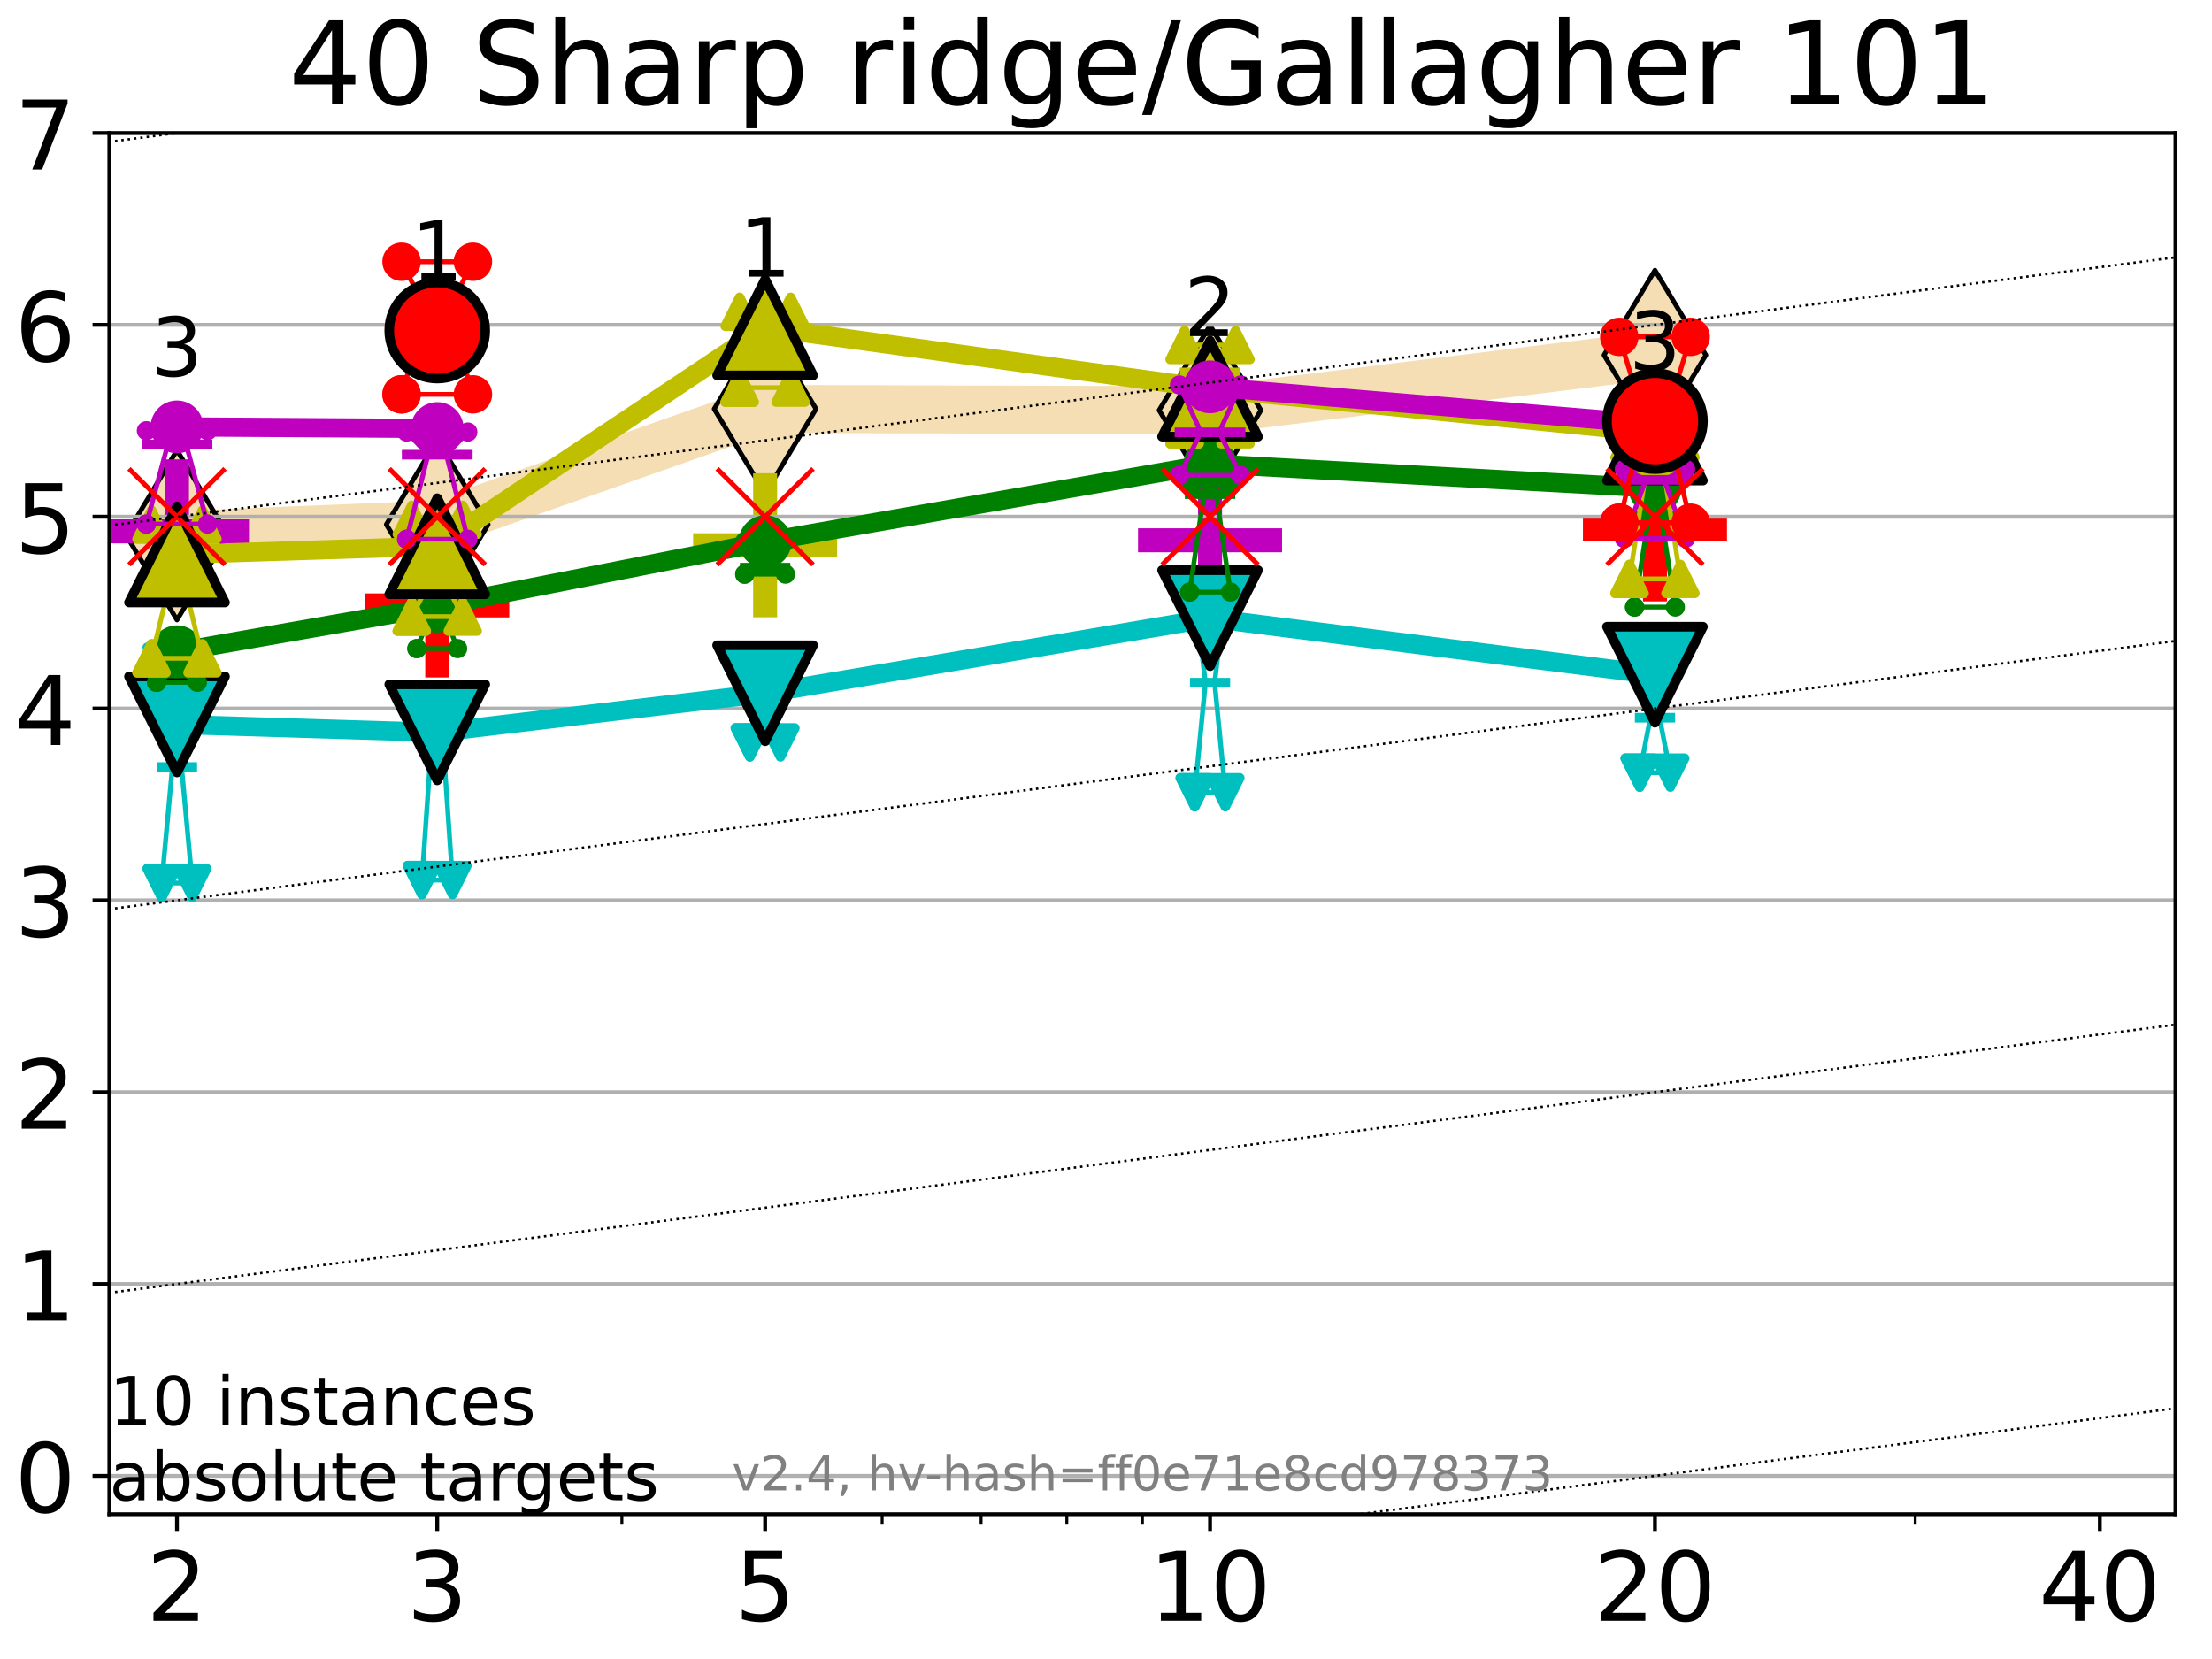 <?xml version="1.0" encoding="utf-8" standalone="no"?>
<!DOCTYPE svg PUBLIC "-//W3C//DTD SVG 1.1//EN"
  "http://www.w3.org/Graphics/SVG/1.1/DTD/svg11.dtd">
<!-- Created with matplotlib (https://matplotlib.org/) -->
<svg height="345.6pt" version="1.1" viewBox="0 0 460.8 345.6" width="460.8pt" xmlns="http://www.w3.org/2000/svg" xmlns:xlink="http://www.w3.org/1999/xlink">
 <defs>
  <style type="text/css">*{stroke-linecap:butt;stroke-linejoin:round;}</style>
 </defs>
 <g id="figure_1">
  <g id="patch_1">
   <path d="M 0 345.6 
L 460.8 345.6 
L 460.8 0 
L 0 0 
z
" style="fill:#ffffff;"/>
  </g>
  <g id="axes_1">
   <g id="patch_2">
    <path d="M 22.78 315.44 
L 453.192 315.44 
L 453.192 27.72 
L 22.78 27.72 
z
" style="fill:#ffffff;"/>
   </g>
   <g id="line2d_1">
    <path clip-path="url(#p3d3d1aaa30)" d="M 36.868 111.465 
L 91.085 109.259 
L 159.39 85.187 
L 252.074 85.456 
L 344.758 73.975 
" style="fill:none;stroke:#f5deb3;stroke-linecap:square;stroke-width:10;"/>
    <defs>
     <path d="M -0 17.678 
L 10.607 0 
L 0 -17.678 
L -10.607 -0 
z
" id="mc013eca925" style="stroke:#000000;stroke-linejoin:miter;"/>
    </defs>
    <g clip-path="url(#p3d3d1aaa30)">
     <use style="fill:#f5deb3;stroke:#000000;stroke-linejoin:miter;" x="36.868" xlink:href="#mc013eca925" y="111.465"/>
     <use style="fill:#f5deb3;stroke:#000000;stroke-linejoin:miter;" x="91.085" xlink:href="#mc013eca925" y="109.259"/>
     <use style="fill:#f5deb3;stroke:#000000;stroke-linejoin:miter;" x="159.39" xlink:href="#mc013eca925" y="85.187"/>
     <use style="fill:#f5deb3;stroke:#000000;stroke-linejoin:miter;" x="252.074" xlink:href="#mc013eca925" y="85.456"/>
     <use style="fill:#f5deb3;stroke:#000000;stroke-linejoin:miter;" x="344.758" xlink:href="#mc013eca925" y="73.975"/>
    </g>
   </g>
   <g id="line2d_2">
    <defs>
     <path d="M -15 0 
L 15 0 
M 0 15 
L 0 -15 
" id="m67be77f523" style="stroke:#bf00bf;stroke-width:5;"/>
    </defs>
    <g clip-path="url(#p3d3d1aaa30)">
     <use style="fill:#bf00bf;stroke:#bf00bf;stroke-width:5;" x="252.074" xlink:href="#m67be77f523" y="112.554"/>
    </g>
   </g>
   <g id="line2d_3">
    <defs>
     <path d="M -15 0 
L 15 0 
M 0 15 
L 0 -15 
" id="mfe1652d124" style="stroke:#bfbf00;stroke-width:5;"/>
    </defs>
    <g clip-path="url(#p3d3d1aaa30)">
     <use style="fill:#bfbf00;stroke:#bfbf00;stroke-width:5;" x="159.39" xlink:href="#mfe1652d124" y="113.589"/>
    </g>
   </g>
   <g id="line2d_4">
    <defs>
     <path d="M -15 0 
L 15 0 
M 0 15 
L 0 -15 
" id="m5b920d8605" style="stroke:#ff0000;stroke-width:5;"/>
    </defs>
    <g clip-path="url(#p3d3d1aaa30)">
     <use style="fill:#ff0000;stroke:#ff0000;stroke-width:5;" x="344.758" xlink:href="#m5b920d8605" y="110.291"/>
    </g>
   </g>
   <g id="line2d_5">
    <g clip-path="url(#p3d3d1aaa30)">
     <use style="fill:#bf00bf;stroke:#bf00bf;stroke-width:5;" x="36.868" xlink:href="#m67be77f523" y="110.7"/>
    </g>
   </g>
   <g id="line2d_6">
    <g clip-path="url(#p3d3d1aaa30)">
     <use style="fill:#ff0000;stroke:#ff0000;stroke-width:5;" x="91.085" xlink:href="#m5b920d8605" y="126.122"/>
    </g>
   </g>
   <g id="matplotlib.axis_1">
    <g id="xtick_1">
     <g id="line2d_7">
      <defs>
       <path d="M 0 0 
L 0 3.5 
" id="ma9eeaf5964" style="stroke:#000000;stroke-width:0.8;"/>
      </defs>
      <g>
       <use style="stroke:#000000;stroke-width:0.8;" x="36.868" xlink:href="#ma9eeaf5964" y="315.44"/>
      </g>
     </g>
     <g id="text_1">
      <!-- 2 -->
      <g transform="translate(30.506 337.637)scale(0.2 -0.2)">
       <defs>
        <path d="M 19.188 8.297 
L 53.609 8.297 
L 53.609 0 
L 7.328 0 
L 7.328 8.297 
Q 12.938 14.109 22.625 23.891 
Q 32.328 33.688 34.812 36.531 
Q 39.547 41.844 41.422 45.531 
Q 43.312 49.219 43.312 52.781 
Q 43.312 58.594 39.234 62.25 
Q 35.156 65.922 28.609 65.922 
Q 23.969 65.922 18.812 64.312 
Q 13.672 62.703 7.812 59.422 
L 7.812 69.391 
Q 13.766 71.781 18.938 73 
Q 24.125 74.219 28.422 74.219 
Q 39.75 74.219 46.484 68.547 
Q 53.219 62.891 53.219 53.422 
Q 53.219 48.922 51.531 44.891 
Q 49.859 40.875 45.406 35.406 
Q 44.188 33.984 37.641 27.219 
Q 31.109 20.453 19.188 8.297 
z
" id="DejaVuSans-50"/>
       </defs>
       <use xlink:href="#DejaVuSans-50"/>
      </g>
     </g>
    </g>
    <g id="xtick_2">
     <g id="line2d_8">
      <g>
       <use style="stroke:#000000;stroke-width:0.8;" x="91.085" xlink:href="#ma9eeaf5964" y="315.44"/>
      </g>
     </g>
     <g id="text_2">
      <!-- 3 -->
      <g transform="translate(84.723 337.637)scale(0.2 -0.2)">
       <defs>
        <path d="M 40.578 39.312 
Q 47.656 37.797 51.625 33 
Q 55.609 28.219 55.609 21.188 
Q 55.609 10.406 48.188 4.484 
Q 40.766 -1.422 27.094 -1.422 
Q 22.516 -1.422 17.656 -0.516 
Q 12.797 0.391 7.625 2.203 
L 7.625 11.719 
Q 11.719 9.328 16.594 8.109 
Q 21.484 6.891 26.812 6.891 
Q 36.078 6.891 40.938 10.547 
Q 45.797 14.203 45.797 21.188 
Q 45.797 27.641 41.281 31.266 
Q 36.766 34.906 28.719 34.906 
L 20.219 34.906 
L 20.219 43.016 
L 29.109 43.016 
Q 36.375 43.016 40.234 45.922 
Q 44.094 48.828 44.094 54.297 
Q 44.094 59.906 40.109 62.906 
Q 36.141 65.922 28.719 65.922 
Q 24.656 65.922 20.016 65.031 
Q 15.375 64.156 9.812 62.312 
L 9.812 71.094 
Q 15.438 72.656 20.344 73.438 
Q 25.25 74.219 29.594 74.219 
Q 40.828 74.219 47.359 69.109 
Q 53.906 64.016 53.906 55.328 
Q 53.906 49.266 50.438 45.094 
Q 46.969 40.922 40.578 39.312 
z
" id="DejaVuSans-51"/>
       </defs>
       <use xlink:href="#DejaVuSans-51"/>
      </g>
     </g>
    </g>
    <g id="xtick_3">
     <g id="line2d_9">
      <g>
       <use style="stroke:#000000;stroke-width:0.8;" x="159.39" xlink:href="#ma9eeaf5964" y="315.44"/>
      </g>
     </g>
     <g id="text_3">
      <!-- 5 -->
      <g transform="translate(153.028 337.637)scale(0.2 -0.2)">
       <defs>
        <path d="M 10.797 72.906 
L 49.516 72.906 
L 49.516 64.594 
L 19.828 64.594 
L 19.828 46.734 
Q 21.969 47.469 24.109 47.828 
Q 26.266 48.188 28.422 48.188 
Q 40.625 48.188 47.75 41.5 
Q 54.891 34.812 54.891 23.391 
Q 54.891 11.625 47.562 5.094 
Q 40.234 -1.422 26.906 -1.422 
Q 22.312 -1.422 17.547 -0.641 
Q 12.797 0.141 7.719 1.703 
L 7.719 11.625 
Q 12.109 9.234 16.797 8.062 
Q 21.484 6.891 26.703 6.891 
Q 35.156 6.891 40.078 11.328 
Q 45.016 15.766 45.016 23.391 
Q 45.016 31 40.078 35.438 
Q 35.156 39.891 26.703 39.891 
Q 22.75 39.891 18.812 39.016 
Q 14.891 38.141 10.797 36.281 
z
" id="DejaVuSans-53"/>
       </defs>
       <use xlink:href="#DejaVuSans-53"/>
      </g>
     </g>
    </g>
    <g id="xtick_4">
     <g id="line2d_10">
      <g>
       <use style="stroke:#000000;stroke-width:0.8;" x="252.074" xlink:href="#ma9eeaf5964" y="315.44"/>
      </g>
     </g>
     <g id="text_4">
      <!-- 10 -->
      <g transform="translate(239.349 337.637)scale(0.2 -0.2)">
       <defs>
        <path d="M 12.406 8.297 
L 28.516 8.297 
L 28.516 63.922 
L 10.984 60.406 
L 10.984 69.391 
L 28.422 72.906 
L 38.281 72.906 
L 38.281 8.297 
L 54.391 8.297 
L 54.391 0 
L 12.406 0 
z
" id="DejaVuSans-49"/>
        <path d="M 31.781 66.406 
Q 24.172 66.406 20.328 58.906 
Q 16.5 51.422 16.5 36.375 
Q 16.5 21.391 20.328 13.891 
Q 24.172 6.391 31.781 6.391 
Q 39.453 6.391 43.281 13.891 
Q 47.125 21.391 47.125 36.375 
Q 47.125 51.422 43.281 58.906 
Q 39.453 66.406 31.781 66.406 
z
M 31.781 74.219 
Q 44.047 74.219 50.516 64.516 
Q 56.984 54.828 56.984 36.375 
Q 56.984 17.969 50.516 8.266 
Q 44.047 -1.422 31.781 -1.422 
Q 19.531 -1.422 13.062 8.266 
Q 6.594 17.969 6.594 36.375 
Q 6.594 54.828 13.062 64.516 
Q 19.531 74.219 31.781 74.219 
z
" id="DejaVuSans-48"/>
       </defs>
       <use xlink:href="#DejaVuSans-49"/>
       <use x="63.623" xlink:href="#DejaVuSans-48"/>
      </g>
     </g>
    </g>
    <g id="xtick_5">
     <g id="line2d_11">
      <g>
       <use style="stroke:#000000;stroke-width:0.8;" x="344.758" xlink:href="#ma9eeaf5964" y="315.44"/>
      </g>
     </g>
     <g id="text_5">
      <!-- 20 -->
      <g transform="translate(332.033 337.637)scale(0.2 -0.2)">
       <use xlink:href="#DejaVuSans-50"/>
       <use x="63.623" xlink:href="#DejaVuSans-48"/>
      </g>
     </g>
    </g>
    <g id="xtick_6">
     <g id="line2d_12">
      <g>
       <use style="stroke:#000000;stroke-width:0.8;" x="437.443" xlink:href="#ma9eeaf5964" y="315.44"/>
      </g>
     </g>
     <g id="text_6">
      <!-- 40 -->
      <g transform="translate(424.718 337.637)scale(0.2 -0.2)">
       <defs>
        <path d="M 37.797 64.312 
L 12.891 25.391 
L 37.797 25.391 
z
M 35.203 72.906 
L 47.609 72.906 
L 47.609 25.391 
L 58.016 25.391 
L 58.016 17.188 
L 47.609 17.188 
L 47.609 0 
L 37.797 0 
L 37.797 17.188 
L 4.891 17.188 
L 4.891 26.703 
z
" id="DejaVuSans-52"/>
       </defs>
       <use xlink:href="#DejaVuSans-52"/>
       <use x="63.623" xlink:href="#DejaVuSans-48"/>
      </g>
     </g>
    </g>
    <g id="xtick_7">
     <g id="line2d_13">
      <defs>
       <path d="M 0 0 
L 0 2 
" id="me20c1e71b8" style="stroke:#000000;stroke-width:0.6;"/>
      </defs>
      <g>
       <use style="stroke:#000000;stroke-width:0.6;" x="129.552" xlink:href="#me20c1e71b8" y="315.44"/>
      </g>
     </g>
    </g>
    <g id="xtick_8">
     <g id="line2d_14">
      <g>
       <use style="stroke:#000000;stroke-width:0.6;" x="183.769" xlink:href="#me20c1e71b8" y="315.44"/>
      </g>
     </g>
    </g>
    <g id="xtick_9">
     <g id="line2d_15">
      <g>
       <use style="stroke:#000000;stroke-width:0.6;" x="204.381" xlink:href="#me20c1e71b8" y="315.44"/>
      </g>
     </g>
    </g>
    <g id="xtick_10">
     <g id="line2d_16">
      <g>
       <use style="stroke:#000000;stroke-width:0.6;" x="222.237" xlink:href="#me20c1e71b8" y="315.44"/>
      </g>
     </g>
    </g>
    <g id="xtick_11">
     <g id="line2d_17">
      <g>
       <use style="stroke:#000000;stroke-width:0.6;" x="237.986" xlink:href="#me20c1e71b8" y="315.44"/>
      </g>
     </g>
    </g>
    <g id="xtick_12">
     <g id="line2d_18">
      <g>
       <use style="stroke:#000000;stroke-width:0.6;" x="398.975" xlink:href="#me20c1e71b8" y="315.44"/>
      </g>
     </g>
    </g>
   </g>
   <g id="matplotlib.axis_2">
    <g id="ytick_1">
     <g id="line2d_19">
      <path clip-path="url(#p3d3d1aaa30)" d="M 22.78 307.448 
L 453.192 307.448 
" style="fill:none;stroke:#b0b0b0;stroke-linecap:square;stroke-width:0.8;"/>
     </g>
     <g id="line2d_20">
      <defs>
       <path d="M 0 0 
L -3.5 0 
" id="m9e08e81673" style="stroke:#000000;stroke-width:0.8;"/>
      </defs>
      <g>
       <use style="stroke:#000000;stroke-width:0.8;" x="22.78" xlink:href="#m9e08e81673" y="307.448"/>
      </g>
     </g>
     <g id="text_7">
      <!-- 0 -->
      <g transform="translate(3.055 315.046)scale(0.2 -0.2)">
       <use xlink:href="#DejaVuSans-48"/>
      </g>
     </g>
    </g>
    <g id="ytick_2">
     <g id="line2d_21">
      <path clip-path="url(#p3d3d1aaa30)" d="M 22.78 267.487 
L 453.192 267.487 
" style="fill:none;stroke:#b0b0b0;stroke-linecap:square;stroke-width:0.8;"/>
     </g>
     <g id="line2d_22">
      <g>
       <use style="stroke:#000000;stroke-width:0.8;" x="22.78" xlink:href="#m9e08e81673" y="267.487"/>
      </g>
     </g>
     <g id="text_8">
      <!-- 1 -->
      <g transform="translate(3.055 275.085)scale(0.2 -0.2)">
       <use xlink:href="#DejaVuSans-49"/>
      </g>
     </g>
    </g>
    <g id="ytick_3">
     <g id="line2d_23">
      <path clip-path="url(#p3d3d1aaa30)" d="M 22.78 227.526 
L 453.192 227.526 
" style="fill:none;stroke:#b0b0b0;stroke-linecap:square;stroke-width:0.8;"/>
     </g>
     <g id="line2d_24">
      <g>
       <use style="stroke:#000000;stroke-width:0.8;" x="22.78" xlink:href="#m9e08e81673" y="227.526"/>
      </g>
     </g>
     <g id="text_9">
      <!-- 2 -->
      <g transform="translate(3.055 235.124)scale(0.2 -0.2)">
       <use xlink:href="#DejaVuSans-50"/>
      </g>
     </g>
    </g>
    <g id="ytick_4">
     <g id="line2d_25">
      <path clip-path="url(#p3d3d1aaa30)" d="M 22.78 187.564 
L 453.192 187.564 
" style="fill:none;stroke:#b0b0b0;stroke-linecap:square;stroke-width:0.8;"/>
     </g>
     <g id="line2d_26">
      <g>
       <use style="stroke:#000000;stroke-width:0.8;" x="22.78" xlink:href="#m9e08e81673" y="187.564"/>
      </g>
     </g>
     <g id="text_10">
      <!-- 3 -->
      <g transform="translate(3.055 195.163)scale(0.2 -0.2)">
       <use xlink:href="#DejaVuSans-51"/>
      </g>
     </g>
    </g>
    <g id="ytick_5">
     <g id="line2d_27">
      <path clip-path="url(#p3d3d1aaa30)" d="M 22.78 147.603 
L 453.192 147.603 
" style="fill:none;stroke:#b0b0b0;stroke-linecap:square;stroke-width:0.8;"/>
     </g>
     <g id="line2d_28">
      <g>
       <use style="stroke:#000000;stroke-width:0.8;" x="22.78" xlink:href="#m9e08e81673" y="147.603"/>
      </g>
     </g>
     <g id="text_11">
      <!-- 4 -->
      <g transform="translate(3.055 155.202)scale(0.2 -0.2)">
       <use xlink:href="#DejaVuSans-52"/>
      </g>
     </g>
    </g>
    <g id="ytick_6">
     <g id="line2d_29">
      <path clip-path="url(#p3d3d1aaa30)" d="M 22.78 107.642 
L 453.192 107.642 
" style="fill:none;stroke:#b0b0b0;stroke-linecap:square;stroke-width:0.8;"/>
     </g>
     <g id="line2d_30">
      <g>
       <use style="stroke:#000000;stroke-width:0.8;" x="22.78" xlink:href="#m9e08e81673" y="107.642"/>
      </g>
     </g>
     <g id="text_12">
      <!-- 5 -->
      <g transform="translate(3.055 115.241)scale(0.2 -0.2)">
       <use xlink:href="#DejaVuSans-53"/>
      </g>
     </g>
    </g>
    <g id="ytick_7">
     <g id="line2d_31">
      <path clip-path="url(#p3d3d1aaa30)" d="M 22.78 67.681 
L 453.192 67.681 
" style="fill:none;stroke:#b0b0b0;stroke-linecap:square;stroke-width:0.8;"/>
     </g>
     <g id="line2d_32">
      <g>
       <use style="stroke:#000000;stroke-width:0.8;" x="22.78" xlink:href="#m9e08e81673" y="67.681"/>
      </g>
     </g>
     <g id="text_13">
      <!-- 6 -->
      <g transform="translate(3.055 75.28)scale(0.2 -0.2)">
       <defs>
        <path d="M 33.016 40.375 
Q 26.375 40.375 22.484 35.828 
Q 18.609 31.297 18.609 23.391 
Q 18.609 15.531 22.484 10.953 
Q 26.375 6.391 33.016 6.391 
Q 39.656 6.391 43.531 10.953 
Q 47.406 15.531 47.406 23.391 
Q 47.406 31.297 43.531 35.828 
Q 39.656 40.375 33.016 40.375 
z
M 52.594 71.297 
L 52.594 62.312 
Q 48.875 64.062 45.094 64.984 
Q 41.312 65.922 37.594 65.922 
Q 27.828 65.922 22.672 59.328 
Q 17.531 52.734 16.797 39.406 
Q 19.672 43.656 24.016 45.922 
Q 28.375 48.188 33.594 48.188 
Q 44.578 48.188 50.953 41.516 
Q 57.328 34.859 57.328 23.391 
Q 57.328 12.156 50.688 5.359 
Q 44.047 -1.422 33.016 -1.422 
Q 20.359 -1.422 13.672 8.266 
Q 6.984 17.969 6.984 36.375 
Q 6.984 53.656 15.188 63.938 
Q 23.391 74.219 37.203 74.219 
Q 40.922 74.219 44.703 73.484 
Q 48.484 72.75 52.594 71.297 
z
" id="DejaVuSans-54"/>
       </defs>
       <use xlink:href="#DejaVuSans-54"/>
      </g>
     </g>
    </g>
    <g id="ytick_8">
     <g id="line2d_33">
      <path clip-path="url(#p3d3d1aaa30)" d="M 22.78 27.72 
L 453.192 27.72 
" style="fill:none;stroke:#b0b0b0;stroke-linecap:square;stroke-width:0.8;"/>
     </g>
     <g id="line2d_34">
      <g>
       <use style="stroke:#000000;stroke-width:0.8;" x="22.78" xlink:href="#m9e08e81673" y="27.72"/>
      </g>
     </g>
     <g id="text_14">
      <!-- 7 -->
      <g transform="translate(3.055 35.318)scale(0.2 -0.2)">
       <defs>
        <path d="M 8.203 72.906 
L 55.078 72.906 
L 55.078 68.703 
L 28.609 0 
L 18.312 0 
L 43.219 64.594 
L 8.203 64.594 
z
" id="DejaVuSans-55"/>
       </defs>
       <use xlink:href="#DejaVuSans-55"/>
      </g>
     </g>
    </g>
   </g>
   <g id="line2d_35">
    <path clip-path="url(#p3d3d1aaa30)" d="M 33.682 183.951 
L 35.912 159.79 
L 33.682 137.856 
L 40.054 137.856 
L 37.824 159.79 
L 40.054 183.951 
L 33.682 183.951 
" style="fill:none;stroke:#00bfbf;stroke-linecap:square;"/>
   </g>
   <g id="line2d_36">
    <path clip-path="url(#p3d3d1aaa30)" d="M 33.682 183.951 
L 40.054 183.951 
L 40.054 137.856 
L 33.682 137.856 
L 33.682 183.951 
" style="fill:none;"/>
    <defs>
     <path d="M -0 3 
L 3 -3 
L -3 -3 
z
" id="m5c2ede5eb9" style="stroke:#00bfbf;stroke-linejoin:miter;stroke-width:2;"/>
    </defs>
    <g clip-path="url(#p3d3d1aaa30)">
     <use style="fill:#00bfbf;stroke:#00bfbf;stroke-linejoin:miter;stroke-width:2;" x="33.682" xlink:href="#m5c2ede5eb9" y="183.951"/>
     <use style="fill:#00bfbf;stroke:#00bfbf;stroke-linejoin:miter;stroke-width:2;" x="40.054" xlink:href="#m5c2ede5eb9" y="183.951"/>
     <use style="fill:#00bfbf;stroke:#00bfbf;stroke-linejoin:miter;stroke-width:2;" x="40.054" xlink:href="#m5c2ede5eb9" y="137.856"/>
     <use style="fill:#00bfbf;stroke:#00bfbf;stroke-linejoin:miter;stroke-width:2;" x="33.682" xlink:href="#m5c2ede5eb9" y="137.856"/>
     <use style="fill:#00bfbf;stroke:#00bfbf;stroke-linejoin:miter;stroke-width:2;" x="33.682" xlink:href="#m5c2ede5eb9" y="183.951"/>
    </g>
   </g>
   <g id="line2d_37">
    <path clip-path="url(#p3d3d1aaa30)" d="M 33.682 159.79 
L 40.054 159.79 
" style="fill:none;stroke:#00bfbf;stroke-linecap:square;stroke-width:2;"/>
   </g>
   <g id="line2d_38">
    <path clip-path="url(#p3d3d1aaa30)" d="M 87.899 183.335 
L 90.129 151.037 
L 87.899 146.264 
L 94.271 146.264 
L 92.041 151.037 
L 94.271 183.335 
L 87.899 183.335 
" style="fill:none;stroke:#00bfbf;stroke-linecap:square;"/>
   </g>
   <g id="line2d_39">
    <path clip-path="url(#p3d3d1aaa30)" d="M 87.899 183.335 
L 94.271 183.335 
L 94.271 146.264 
L 87.899 146.264 
L 87.899 183.335 
" style="fill:none;"/>
    <g clip-path="url(#p3d3d1aaa30)">
     <use style="fill:#00bfbf;stroke:#00bfbf;stroke-linejoin:miter;stroke-width:2;" x="87.899" xlink:href="#m5c2ede5eb9" y="183.335"/>
     <use style="fill:#00bfbf;stroke:#00bfbf;stroke-linejoin:miter;stroke-width:2;" x="94.271" xlink:href="#m5c2ede5eb9" y="183.335"/>
     <use style="fill:#00bfbf;stroke:#00bfbf;stroke-linejoin:miter;stroke-width:2;" x="94.271" xlink:href="#m5c2ede5eb9" y="146.264"/>
     <use style="fill:#00bfbf;stroke:#00bfbf;stroke-linejoin:miter;stroke-width:2;" x="87.899" xlink:href="#m5c2ede5eb9" y="146.264"/>
     <use style="fill:#00bfbf;stroke:#00bfbf;stroke-linejoin:miter;stroke-width:2;" x="87.899" xlink:href="#m5c2ede5eb9" y="183.335"/>
    </g>
   </g>
   <g id="line2d_40">
    <path clip-path="url(#p3d3d1aaa30)" d="M 87.899 151.037 
L 94.271 151.037 
" style="fill:none;stroke:#00bfbf;stroke-linecap:square;stroke-width:2;"/>
   </g>
   <g id="line2d_41">
    <path clip-path="url(#p3d3d1aaa30)" d="M 156.204 154.656 
L 158.434 146.844 
L 156.204 138.223 
L 162.576 138.223 
L 160.346 146.844 
L 162.576 154.656 
L 156.204 154.656 
" style="fill:none;stroke:#00bfbf;stroke-linecap:square;"/>
   </g>
   <g id="line2d_42">
    <path clip-path="url(#p3d3d1aaa30)" d="M 156.204 154.656 
L 162.576 154.656 
L 162.576 138.223 
L 156.204 138.223 
L 156.204 154.656 
" style="fill:none;"/>
    <g clip-path="url(#p3d3d1aaa30)">
     <use style="fill:#00bfbf;stroke:#00bfbf;stroke-linejoin:miter;stroke-width:2;" x="156.204" xlink:href="#m5c2ede5eb9" y="154.656"/>
     <use style="fill:#00bfbf;stroke:#00bfbf;stroke-linejoin:miter;stroke-width:2;" x="162.576" xlink:href="#m5c2ede5eb9" y="154.656"/>
     <use style="fill:#00bfbf;stroke:#00bfbf;stroke-linejoin:miter;stroke-width:2;" x="162.576" xlink:href="#m5c2ede5eb9" y="138.223"/>
     <use style="fill:#00bfbf;stroke:#00bfbf;stroke-linejoin:miter;stroke-width:2;" x="156.204" xlink:href="#m5c2ede5eb9" y="138.223"/>
     <use style="fill:#00bfbf;stroke:#00bfbf;stroke-linejoin:miter;stroke-width:2;" x="156.204" xlink:href="#m5c2ede5eb9" y="154.656"/>
    </g>
   </g>
   <g id="line2d_43">
    <path clip-path="url(#p3d3d1aaa30)" d="M 156.204 146.844 
L 162.576 146.844 
" style="fill:none;stroke:#00bfbf;stroke-linecap:square;stroke-width:2;"/>
   </g>
   <g id="line2d_44">
    <path clip-path="url(#p3d3d1aaa30)" d="M 248.888 165.044 
L 251.118 142.218 
L 248.888 123.621 
L 255.26 123.621 
L 253.03 142.218 
L 255.26 165.044 
L 248.888 165.044 
" style="fill:none;stroke:#00bfbf;stroke-linecap:square;"/>
   </g>
   <g id="line2d_45">
    <path clip-path="url(#p3d3d1aaa30)" d="M 248.888 165.044 
L 255.26 165.044 
L 255.26 123.621 
L 248.888 123.621 
L 248.888 165.044 
" style="fill:none;"/>
    <g clip-path="url(#p3d3d1aaa30)">
     <use style="fill:#00bfbf;stroke:#00bfbf;stroke-linejoin:miter;stroke-width:2;" x="248.888" xlink:href="#m5c2ede5eb9" y="165.044"/>
     <use style="fill:#00bfbf;stroke:#00bfbf;stroke-linejoin:miter;stroke-width:2;" x="255.26" xlink:href="#m5c2ede5eb9" y="165.044"/>
     <use style="fill:#00bfbf;stroke:#00bfbf;stroke-linejoin:miter;stroke-width:2;" x="255.26" xlink:href="#m5c2ede5eb9" y="123.621"/>
     <use style="fill:#00bfbf;stroke:#00bfbf;stroke-linejoin:miter;stroke-width:2;" x="248.888" xlink:href="#m5c2ede5eb9" y="123.621"/>
     <use style="fill:#00bfbf;stroke:#00bfbf;stroke-linejoin:miter;stroke-width:2;" x="248.888" xlink:href="#m5c2ede5eb9" y="165.044"/>
    </g>
   </g>
   <g id="line2d_46">
    <path clip-path="url(#p3d3d1aaa30)" d="M 248.888 142.218 
L 255.26 142.218 
" style="fill:none;stroke:#00bfbf;stroke-linecap:square;stroke-width:2;"/>
   </g>
   <g id="line2d_47">
    <path clip-path="url(#p3d3d1aaa30)" d="M 341.572 160.961 
L 343.803 149.51 
L 341.572 135.1 
L 347.945 135.1 
L 345.714 149.51 
L 347.945 160.961 
L 341.572 160.961 
" style="fill:none;stroke:#00bfbf;stroke-linecap:square;"/>
   </g>
   <g id="line2d_48">
    <path clip-path="url(#p3d3d1aaa30)" d="M 341.572 160.961 
L 347.945 160.961 
L 347.945 135.1 
L 341.572 135.1 
L 341.572 160.961 
" style="fill:none;"/>
    <g clip-path="url(#p3d3d1aaa30)">
     <use style="fill:#00bfbf;stroke:#00bfbf;stroke-linejoin:miter;stroke-width:2;" x="341.572" xlink:href="#m5c2ede5eb9" y="160.961"/>
     <use style="fill:#00bfbf;stroke:#00bfbf;stroke-linejoin:miter;stroke-width:2;" x="347.945" xlink:href="#m5c2ede5eb9" y="160.961"/>
     <use style="fill:#00bfbf;stroke:#00bfbf;stroke-linejoin:miter;stroke-width:2;" x="347.945" xlink:href="#m5c2ede5eb9" y="135.1"/>
     <use style="fill:#00bfbf;stroke:#00bfbf;stroke-linejoin:miter;stroke-width:2;" x="341.572" xlink:href="#m5c2ede5eb9" y="135.1"/>
     <use style="fill:#00bfbf;stroke:#00bfbf;stroke-linejoin:miter;stroke-width:2;" x="341.572" xlink:href="#m5c2ede5eb9" y="160.961"/>
    </g>
   </g>
   <g id="line2d_49">
    <path clip-path="url(#p3d3d1aaa30)" d="M 341.572 149.51 
L 347.945 149.51 
" style="fill:none;stroke:#00bfbf;stroke-linecap:square;stroke-width:2;"/>
   </g>
   <g id="line2d_50">
    <path clip-path="url(#p3d3d1aaa30)" d="M 36.868 150.92 
L 91.085 152.57 
" style="fill:none;stroke:#00bfbf;stroke-linecap:square;stroke-width:4;"/>
   </g>
   <g id="line2d_51">
    <path clip-path="url(#p3d3d1aaa30)" d="M 91.085 152.57 
L 159.39 144.419 
" style="fill:none;stroke:#00bfbf;stroke-linecap:square;stroke-width:4;"/>
   </g>
   <g id="line2d_52">
    <path clip-path="url(#p3d3d1aaa30)" d="M 159.39 144.419 
L 252.074 128.781 
" style="fill:none;stroke:#00bfbf;stroke-linecap:square;stroke-width:4;"/>
   </g>
   <g id="line2d_53">
    <path clip-path="url(#p3d3d1aaa30)" d="M 252.074 128.781 
L 344.758 140.556 
" style="fill:none;stroke:#00bfbf;stroke-linecap:square;stroke-width:4;"/>
   </g>
   <g id="line2d_54">
    <path clip-path="url(#p3d3d1aaa30)" d="M 36.868 150.92 
L 91.085 152.57 
L 159.39 144.419 
L 252.074 128.781 
L 344.758 140.556 
" style="fill:none;"/>
    <defs>
     <path d="M -0 10 
L 10 -10 
L -10 -10 
z
" id="m485a451319" style="stroke:#000000;stroke-linejoin:miter;stroke-width:2;"/>
    </defs>
    <g clip-path="url(#p3d3d1aaa30)">
     <use style="fill:#00bfbf;stroke:#000000;stroke-linejoin:miter;stroke-width:2;" x="36.868" xlink:href="#m485a451319" y="150.92"/>
     <use style="fill:#00bfbf;stroke:#000000;stroke-linejoin:miter;stroke-width:2;" x="91.085" xlink:href="#m485a451319" y="152.57"/>
     <use style="fill:#00bfbf;stroke:#000000;stroke-linejoin:miter;stroke-width:2;" x="159.39" xlink:href="#m485a451319" y="144.419"/>
     <use style="fill:#00bfbf;stroke:#000000;stroke-linejoin:miter;stroke-width:2;" x="252.074" xlink:href="#m485a451319" y="128.781"/>
     <use style="fill:#00bfbf;stroke:#000000;stroke-linejoin:miter;stroke-width:2;" x="344.758" xlink:href="#m485a451319" y="140.556"/>
    </g>
   </g>
   <g id="line2d_55">
    <path clip-path="url(#p3d3d1aaa30)" d="M 32.62 142.153 
L 35.594 140.289 
L 32.62 136.309 
L 41.116 136.309 
L 38.143 140.289 
L 41.116 142.153 
L 32.62 142.153 
" style="fill:none;stroke:#008000;stroke-linecap:square;"/>
   </g>
   <g id="line2d_56">
    <path clip-path="url(#p3d3d1aaa30)" d="M 32.62 142.153 
L 41.116 142.153 
L 41.116 136.309 
L 32.62 136.309 
L 32.62 142.153 
" style="fill:none;"/>
    <defs>
     <path d="M 0 1.5 
C 0.398 1.5 0.779 1.342 1.061 1.061 
C 1.342 0.779 1.5 0.398 1.5 0 
C 1.5 -0.398 1.342 -0.779 1.061 -1.061 
C 0.779 -1.342 0.398 -1.5 0 -1.5 
C -0.398 -1.5 -0.779 -1.342 -1.061 -1.061 
C -1.342 -0.779 -1.5 -0.398 -1.5 0 
C -1.5 0.398 -1.342 0.779 -1.061 1.061 
C -0.779 1.342 -0.398 1.5 0 1.5 
z
" id="m6fc8e03bbd" style="stroke:#008000;"/>
    </defs>
    <g clip-path="url(#p3d3d1aaa30)">
     <use style="fill:#008000;stroke:#008000;" x="32.62" xlink:href="#m6fc8e03bbd" y="142.153"/>
     <use style="fill:#008000;stroke:#008000;" x="41.116" xlink:href="#m6fc8e03bbd" y="142.153"/>
     <use style="fill:#008000;stroke:#008000;" x="41.116" xlink:href="#m6fc8e03bbd" y="136.309"/>
     <use style="fill:#008000;stroke:#008000;" x="32.62" xlink:href="#m6fc8e03bbd" y="136.309"/>
     <use style="fill:#008000;stroke:#008000;" x="32.62" xlink:href="#m6fc8e03bbd" y="142.153"/>
    </g>
   </g>
   <g id="line2d_57">
    <path clip-path="url(#p3d3d1aaa30)" d="M 32.62 140.289 
L 41.116 140.289 
" style="fill:none;stroke:#008000;stroke-linecap:square;stroke-width:2;"/>
   </g>
   <g id="line2d_58">
    <path clip-path="url(#p3d3d1aaa30)" d="M 86.837 135.113 
L 89.811 127.626 
L 86.837 120.743 
L 95.333 120.743 
L 92.359 127.626 
L 95.333 135.113 
L 86.837 135.113 
" style="fill:none;stroke:#008000;stroke-linecap:square;"/>
   </g>
   <g id="line2d_59">
    <path clip-path="url(#p3d3d1aaa30)" d="M 86.837 135.113 
L 95.333 135.113 
L 95.333 120.743 
L 86.837 120.743 
L 86.837 135.113 
" style="fill:none;"/>
    <g clip-path="url(#p3d3d1aaa30)">
     <use style="fill:#008000;stroke:#008000;" x="86.837" xlink:href="#m6fc8e03bbd" y="135.113"/>
     <use style="fill:#008000;stroke:#008000;" x="95.333" xlink:href="#m6fc8e03bbd" y="135.113"/>
     <use style="fill:#008000;stroke:#008000;" x="95.333" xlink:href="#m6fc8e03bbd" y="120.743"/>
     <use style="fill:#008000;stroke:#008000;" x="86.837" xlink:href="#m6fc8e03bbd" y="120.743"/>
     <use style="fill:#008000;stroke:#008000;" x="86.837" xlink:href="#m6fc8e03bbd" y="135.113"/>
    </g>
   </g>
   <g id="line2d_60">
    <path clip-path="url(#p3d3d1aaa30)" d="M 86.837 127.626 
L 95.333 127.626 
" style="fill:none;stroke:#008000;stroke-linecap:square;stroke-width:2;"/>
   </g>
   <g id="line2d_61">
    <path clip-path="url(#p3d3d1aaa30)" d="M 155.142 119.608 
L 158.116 118.252 
L 155.142 112.825 
L 163.638 112.825 
L 160.665 118.252 
L 163.638 119.608 
L 155.142 119.608 
" style="fill:none;stroke:#008000;stroke-linecap:square;"/>
   </g>
   <g id="line2d_62">
    <path clip-path="url(#p3d3d1aaa30)" d="M 155.142 119.608 
L 163.638 119.608 
L 163.638 112.825 
L 155.142 112.825 
L 155.142 119.608 
" style="fill:none;"/>
    <g clip-path="url(#p3d3d1aaa30)">
     <use style="fill:#008000;stroke:#008000;" x="155.142" xlink:href="#m6fc8e03bbd" y="119.608"/>
     <use style="fill:#008000;stroke:#008000;" x="163.638" xlink:href="#m6fc8e03bbd" y="119.608"/>
     <use style="fill:#008000;stroke:#008000;" x="163.638" xlink:href="#m6fc8e03bbd" y="112.825"/>
     <use style="fill:#008000;stroke:#008000;" x="155.142" xlink:href="#m6fc8e03bbd" y="112.825"/>
     <use style="fill:#008000;stroke:#008000;" x="155.142" xlink:href="#m6fc8e03bbd" y="119.608"/>
    </g>
   </g>
   <g id="line2d_63">
    <path clip-path="url(#p3d3d1aaa30)" d="M 155.142 118.252 
L 163.638 118.252 
" style="fill:none;stroke:#008000;stroke-linecap:square;stroke-width:2;"/>
   </g>
   <g id="line2d_64">
    <path clip-path="url(#p3d3d1aaa30)" d="M 247.826 123.335 
L 250.8 102.93 
L 247.826 101.128 
L 256.322 101.128 
L 253.349 102.93 
L 256.322 123.335 
L 247.826 123.335 
" style="fill:none;stroke:#008000;stroke-linecap:square;"/>
   </g>
   <g id="line2d_65">
    <path clip-path="url(#p3d3d1aaa30)" d="M 247.826 123.335 
L 256.322 123.335 
L 256.322 101.128 
L 247.826 101.128 
L 247.826 123.335 
" style="fill:none;"/>
    <g clip-path="url(#p3d3d1aaa30)">
     <use style="fill:#008000;stroke:#008000;" x="247.826" xlink:href="#m6fc8e03bbd" y="123.335"/>
     <use style="fill:#008000;stroke:#008000;" x="256.322" xlink:href="#m6fc8e03bbd" y="123.335"/>
     <use style="fill:#008000;stroke:#008000;" x="256.322" xlink:href="#m6fc8e03bbd" y="101.128"/>
     <use style="fill:#008000;stroke:#008000;" x="247.826" xlink:href="#m6fc8e03bbd" y="101.128"/>
     <use style="fill:#008000;stroke:#008000;" x="247.826" xlink:href="#m6fc8e03bbd" y="123.335"/>
    </g>
   </g>
   <g id="line2d_66">
    <path clip-path="url(#p3d3d1aaa30)" d="M 247.826 102.93 
L 256.322 102.93 
" style="fill:none;stroke:#008000;stroke-linecap:square;stroke-width:2;"/>
   </g>
   <g id="line2d_67">
    <path clip-path="url(#p3d3d1aaa30)" d="M 340.51 126.463 
L 343.484 107.507 
L 340.51 93.928 
L 349.007 93.928 
L 346.033 107.507 
L 349.007 126.463 
L 340.51 126.463 
" style="fill:none;stroke:#008000;stroke-linecap:square;"/>
   </g>
   <g id="line2d_68">
    <path clip-path="url(#p3d3d1aaa30)" d="M 340.51 126.463 
L 349.007 126.463 
L 349.007 93.928 
L 340.51 93.928 
L 340.51 126.463 
" style="fill:none;"/>
    <g clip-path="url(#p3d3d1aaa30)">
     <use style="fill:#008000;stroke:#008000;" x="340.51" xlink:href="#m6fc8e03bbd" y="126.463"/>
     <use style="fill:#008000;stroke:#008000;" x="349.007" xlink:href="#m6fc8e03bbd" y="126.463"/>
     <use style="fill:#008000;stroke:#008000;" x="349.007" xlink:href="#m6fc8e03bbd" y="93.928"/>
     <use style="fill:#008000;stroke:#008000;" x="340.51" xlink:href="#m6fc8e03bbd" y="93.928"/>
     <use style="fill:#008000;stroke:#008000;" x="340.51" xlink:href="#m6fc8e03bbd" y="126.463"/>
    </g>
   </g>
   <g id="line2d_69">
    <path clip-path="url(#p3d3d1aaa30)" d="M 340.51 107.507 
L 349.007 107.507 
" style="fill:none;stroke:#008000;stroke-linecap:square;stroke-width:2;"/>
   </g>
   <g id="line2d_70">
    <path clip-path="url(#p3d3d1aaa30)" d="M 36.868 135.779 
L 91.085 126.286 
" style="fill:none;stroke:#008000;stroke-linecap:square;stroke-width:4;"/>
   </g>
   <g id="line2d_71">
    <path clip-path="url(#p3d3d1aaa30)" d="M 91.085 126.286 
L 159.39 112.84 
" style="fill:none;stroke:#008000;stroke-linecap:square;stroke-width:4;"/>
   </g>
   <g id="line2d_72">
    <path clip-path="url(#p3d3d1aaa30)" d="M 159.39 112.84 
L 252.074 96.628 
" style="fill:none;stroke:#008000;stroke-linecap:square;stroke-width:4;"/>
   </g>
   <g id="line2d_73">
    <path clip-path="url(#p3d3d1aaa30)" d="M 252.074 96.628 
L 344.758 101.684 
" style="fill:none;stroke:#008000;stroke-linecap:square;stroke-width:4;"/>
   </g>
   <g id="line2d_74">
    <path clip-path="url(#p3d3d1aaa30)" d="M 36.868 135.779 
L 91.085 126.286 
L 159.39 112.84 
L 252.074 96.628 
L 344.758 101.684 
" style="fill:none;"/>
    <defs>
     <path d="M 0 5 
C 1.326 5 2.598 4.473 3.536 3.536 
C 4.473 2.598 5 1.326 5 0 
C 5 -1.326 4.473 -2.598 3.536 -3.536 
C 2.598 -4.473 1.326 -5 0 -5 
C -1.326 -5 -2.598 -4.473 -3.536 -3.536 
C -4.473 -2.598 -5 -1.326 -5 0 
C -5 1.326 -4.473 2.598 -3.536 3.536 
C -2.598 4.473 -1.326 5 0 5 
z
" id="m41cdc3a216" style="stroke:#008000;"/>
    </defs>
    <g clip-path="url(#p3d3d1aaa30)">
     <use style="fill:#008000;stroke:#008000;" x="36.868" xlink:href="#m41cdc3a216" y="135.779"/>
     <use style="fill:#008000;stroke:#008000;" x="91.085" xlink:href="#m41cdc3a216" y="126.286"/>
     <use style="fill:#008000;stroke:#008000;" x="159.39" xlink:href="#m41cdc3a216" y="112.84"/>
     <use style="fill:#008000;stroke:#008000;" x="252.074" xlink:href="#m41cdc3a216" y="96.628"/>
     <use style="fill:#008000;stroke:#008000;" x="344.758" xlink:href="#m41cdc3a216" y="101.684"/>
    </g>
   </g>
   <g id="line2d_75">
    <path clip-path="url(#p3d3d1aaa30)" d="M 31.558 137.134 
L 35.275 121.793 
L 31.558 109.269 
L 42.178 109.269 
L 38.461 121.793 
L 42.178 137.134 
L 31.558 137.134 
" style="fill:none;stroke:#bfbf00;stroke-linecap:square;"/>
   </g>
   <g id="line2d_76">
    <path clip-path="url(#p3d3d1aaa30)" d="M 31.558 137.134 
L 42.178 137.134 
L 42.178 109.269 
L 31.558 109.269 
L 31.558 137.134 
" style="fill:none;"/>
    <defs>
     <path d="M 0 -3 
L -3 3 
L 3 3 
z
" id="m60ca647feb" style="stroke:#bfbf00;stroke-linejoin:miter;stroke-width:2;"/>
    </defs>
    <g clip-path="url(#p3d3d1aaa30)">
     <use style="fill:#bfbf00;stroke:#bfbf00;stroke-linejoin:miter;stroke-width:2;" x="31.558" xlink:href="#m60ca647feb" y="137.134"/>
     <use style="fill:#bfbf00;stroke:#bfbf00;stroke-linejoin:miter;stroke-width:2;" x="42.178" xlink:href="#m60ca647feb" y="137.134"/>
     <use style="fill:#bfbf00;stroke:#bfbf00;stroke-linejoin:miter;stroke-width:2;" x="42.178" xlink:href="#m60ca647feb" y="109.269"/>
     <use style="fill:#bfbf00;stroke:#bfbf00;stroke-linejoin:miter;stroke-width:2;" x="31.558" xlink:href="#m60ca647feb" y="109.269"/>
     <use style="fill:#bfbf00;stroke:#bfbf00;stroke-linejoin:miter;stroke-width:2;" x="31.558" xlink:href="#m60ca647feb" y="137.134"/>
    </g>
   </g>
   <g id="line2d_77">
    <path clip-path="url(#p3d3d1aaa30)" d="M 31.558 121.793 
L 42.178 121.793 
" style="fill:none;stroke:#bfbf00;stroke-linecap:square;stroke-width:2;"/>
   </g>
   <g id="line2d_78">
    <path clip-path="url(#p3d3d1aaa30)" d="M 85.775 128.45 
L 89.492 121.224 
L 85.775 108.287 
L 96.395 108.287 
L 92.678 121.224 
L 96.395 128.45 
L 85.775 128.45 
" style="fill:none;stroke:#bfbf00;stroke-linecap:square;"/>
   </g>
   <g id="line2d_79">
    <path clip-path="url(#p3d3d1aaa30)" d="M 85.775 128.45 
L 96.395 128.45 
L 96.395 108.287 
L 85.775 108.287 
L 85.775 128.45 
" style="fill:none;"/>
    <g clip-path="url(#p3d3d1aaa30)">
     <use style="fill:#bfbf00;stroke:#bfbf00;stroke-linejoin:miter;stroke-width:2;" x="85.775" xlink:href="#m60ca647feb" y="128.45"/>
     <use style="fill:#bfbf00;stroke:#bfbf00;stroke-linejoin:miter;stroke-width:2;" x="96.395" xlink:href="#m60ca647feb" y="128.45"/>
     <use style="fill:#bfbf00;stroke:#bfbf00;stroke-linejoin:miter;stroke-width:2;" x="96.395" xlink:href="#m60ca647feb" y="108.287"/>
     <use style="fill:#bfbf00;stroke:#bfbf00;stroke-linejoin:miter;stroke-width:2;" x="85.775" xlink:href="#m60ca647feb" y="108.287"/>
     <use style="fill:#bfbf00;stroke:#bfbf00;stroke-linejoin:miter;stroke-width:2;" x="85.775" xlink:href="#m60ca647feb" y="128.45"/>
    </g>
   </g>
   <g id="line2d_80">
    <path clip-path="url(#p3d3d1aaa30)" d="M 85.775 121.224 
L 96.395 121.224 
" style="fill:none;stroke:#bfbf00;stroke-linecap:square;stroke-width:2;"/>
   </g>
   <g id="line2d_81">
    <path clip-path="url(#p3d3d1aaa30)" d="M 154.08 80.748 
L 157.797 68.192 
L 154.08 64.942 
L 164.7 64.942 
L 160.983 68.192 
L 164.7 80.748 
L 154.08 80.748 
" style="fill:none;stroke:#bfbf00;stroke-linecap:square;"/>
   </g>
   <g id="line2d_82">
    <path clip-path="url(#p3d3d1aaa30)" d="M 154.08 80.748 
L 164.7 80.748 
L 164.7 64.942 
L 154.08 64.942 
L 154.08 80.748 
" style="fill:none;"/>
    <g clip-path="url(#p3d3d1aaa30)">
     <use style="fill:#bfbf00;stroke:#bfbf00;stroke-linejoin:miter;stroke-width:2;" x="154.08" xlink:href="#m60ca647feb" y="80.748"/>
     <use style="fill:#bfbf00;stroke:#bfbf00;stroke-linejoin:miter;stroke-width:2;" x="164.7" xlink:href="#m60ca647feb" y="80.748"/>
     <use style="fill:#bfbf00;stroke:#bfbf00;stroke-linejoin:miter;stroke-width:2;" x="164.7" xlink:href="#m60ca647feb" y="64.942"/>
     <use style="fill:#bfbf00;stroke:#bfbf00;stroke-linejoin:miter;stroke-width:2;" x="154.08" xlink:href="#m60ca647feb" y="64.942"/>
     <use style="fill:#bfbf00;stroke:#bfbf00;stroke-linejoin:miter;stroke-width:2;" x="154.08" xlink:href="#m60ca647feb" y="80.748"/>
    </g>
   </g>
   <g id="line2d_83">
    <path clip-path="url(#p3d3d1aaa30)" d="M 154.08 68.192 
L 164.7 68.192 
" style="fill:none;stroke:#bfbf00;stroke-linecap:square;stroke-width:2;"/>
   </g>
   <g id="line2d_84">
    <path clip-path="url(#p3d3d1aaa30)" d="M 246.764 89.431 
L 250.481 77.582 
L 246.764 71.869 
L 257.384 71.869 
L 253.667 77.582 
L 257.384 89.431 
L 246.764 89.431 
" style="fill:none;stroke:#bfbf00;stroke-linecap:square;"/>
   </g>
   <g id="line2d_85">
    <path clip-path="url(#p3d3d1aaa30)" d="M 246.764 89.431 
L 257.384 89.431 
L 257.384 71.869 
L 246.764 71.869 
L 246.764 89.431 
" style="fill:none;"/>
    <g clip-path="url(#p3d3d1aaa30)">
     <use style="fill:#bfbf00;stroke:#bfbf00;stroke-linejoin:miter;stroke-width:2;" x="246.764" xlink:href="#m60ca647feb" y="89.431"/>
     <use style="fill:#bfbf00;stroke:#bfbf00;stroke-linejoin:miter;stroke-width:2;" x="257.384" xlink:href="#m60ca647feb" y="89.431"/>
     <use style="fill:#bfbf00;stroke:#bfbf00;stroke-linejoin:miter;stroke-width:2;" x="257.384" xlink:href="#m60ca647feb" y="71.869"/>
     <use style="fill:#bfbf00;stroke:#bfbf00;stroke-linejoin:miter;stroke-width:2;" x="246.764" xlink:href="#m60ca647feb" y="71.869"/>
     <use style="fill:#bfbf00;stroke:#bfbf00;stroke-linejoin:miter;stroke-width:2;" x="246.764" xlink:href="#m60ca647feb" y="89.431"/>
    </g>
   </g>
   <g id="line2d_86">
    <path clip-path="url(#p3d3d1aaa30)" d="M 246.764 77.582 
L 257.384 77.582 
" style="fill:none;stroke:#bfbf00;stroke-linecap:square;stroke-width:2;"/>
   </g>
   <g id="line2d_87">
    <path clip-path="url(#p3d3d1aaa30)" d="M 339.448 120.594 
L 343.165 96.416 
L 339.448 92.296 
L 350.069 92.296 
L 346.352 96.416 
L 350.069 120.594 
L 339.448 120.594 
" style="fill:none;stroke:#bfbf00;stroke-linecap:square;"/>
   </g>
   <g id="line2d_88">
    <path clip-path="url(#p3d3d1aaa30)" d="M 339.448 120.594 
L 350.069 120.594 
L 350.069 92.296 
L 339.448 92.296 
L 339.448 120.594 
" style="fill:none;"/>
    <g clip-path="url(#p3d3d1aaa30)">
     <use style="fill:#bfbf00;stroke:#bfbf00;stroke-linejoin:miter;stroke-width:2;" x="339.448" xlink:href="#m60ca647feb" y="120.594"/>
     <use style="fill:#bfbf00;stroke:#bfbf00;stroke-linejoin:miter;stroke-width:2;" x="350.069" xlink:href="#m60ca647feb" y="120.594"/>
     <use style="fill:#bfbf00;stroke:#bfbf00;stroke-linejoin:miter;stroke-width:2;" x="350.069" xlink:href="#m60ca647feb" y="92.296"/>
     <use style="fill:#bfbf00;stroke:#bfbf00;stroke-linejoin:miter;stroke-width:2;" x="339.448" xlink:href="#m60ca647feb" y="92.296"/>
     <use style="fill:#bfbf00;stroke:#bfbf00;stroke-linejoin:miter;stroke-width:2;" x="339.448" xlink:href="#m60ca647feb" y="120.594"/>
    </g>
   </g>
   <g id="line2d_89">
    <path clip-path="url(#p3d3d1aaa30)" d="M 339.448 96.416 
L 350.069 96.416 
" style="fill:none;stroke:#bfbf00;stroke-linecap:square;stroke-width:2;"/>
   </g>
   <g id="line2d_90">
    <path clip-path="url(#p3d3d1aaa30)" d="M 36.868 115.504 
L 91.085 113.786 
" style="fill:none;stroke:#bfbf00;stroke-linecap:square;stroke-width:4;"/>
   </g>
   <g id="line2d_91">
    <path clip-path="url(#p3d3d1aaa30)" d="M 91.085 113.786 
L 159.39 68.192 
" style="fill:none;stroke:#bfbf00;stroke-linecap:square;stroke-width:4;"/>
   </g>
   <g id="line2d_92">
    <path clip-path="url(#p3d3d1aaa30)" d="M 159.39 68.192 
L 252.074 80.961 
" style="fill:none;stroke:#bfbf00;stroke-linecap:square;stroke-width:4;"/>
   </g>
   <g id="line2d_93">
    <path clip-path="url(#p3d3d1aaa30)" d="M 252.074 80.961 
L 344.758 90.107 
" style="fill:none;stroke:#bfbf00;stroke-linecap:square;stroke-width:4;"/>
   </g>
   <g id="line2d_94">
    <path clip-path="url(#p3d3d1aaa30)" d="M 36.868 115.504 
L 91.085 113.786 
L 159.39 68.192 
L 252.074 80.961 
L 344.758 90.107 
" style="fill:none;"/>
    <defs>
     <path d="M 0 -10 
L -10 10 
L 10 10 
z
" id="m5fe448be56" style="stroke:#000000;stroke-linejoin:miter;stroke-width:2;"/>
    </defs>
    <g clip-path="url(#p3d3d1aaa30)">
     <use style="fill:#bfbf00;stroke:#000000;stroke-linejoin:miter;stroke-width:2;" x="36.868" xlink:href="#m5fe448be56" y="115.504"/>
     <use style="fill:#bfbf00;stroke:#000000;stroke-linejoin:miter;stroke-width:2;" x="91.085" xlink:href="#m5fe448be56" y="113.786"/>
     <use style="fill:#bfbf00;stroke:#000000;stroke-linejoin:miter;stroke-width:2;" x="159.39" xlink:href="#m5fe448be56" y="68.192"/>
     <use style="fill:#bfbf00;stroke:#000000;stroke-linejoin:miter;stroke-width:2;" x="252.074" xlink:href="#m5fe448be56" y="80.961"/>
     <use style="fill:#bfbf00;stroke:#000000;stroke-linejoin:miter;stroke-width:2;" x="344.758" xlink:href="#m5fe448be56" y="90.107"/>
    </g>
   </g>
   <g id="line2d_95">
    <path clip-path="url(#p3d3d1aaa30)" d="M 30.496 109.173 
L 34.957 92.585 
L 30.496 89.726 
L 43.24 89.726 
L 38.78 92.585 
L 43.24 109.173 
L 30.496 109.173 
" style="fill:none;stroke:#bf00bf;stroke-linecap:square;"/>
   </g>
   <g id="line2d_96">
    <path clip-path="url(#p3d3d1aaa30)" d="M 30.496 109.173 
L 43.24 109.173 
L 43.24 89.726 
L 30.496 89.726 
L 30.496 109.173 
" style="fill:none;"/>
    <defs>
     <path d="M 0 1.5 
C 0.398 1.5 0.779 1.342 1.061 1.061 
C 1.342 0.779 1.5 0.398 1.5 0 
C 1.5 -0.398 1.342 -0.779 1.061 -1.061 
C 0.779 -1.342 0.398 -1.5 0 -1.5 
C -0.398 -1.5 -0.779 -1.342 -1.061 -1.061 
C -1.342 -0.779 -1.5 -0.398 -1.5 0 
C -1.5 0.398 -1.342 0.779 -1.061 1.061 
C -0.779 1.342 -0.398 1.5 0 1.5 
z
" id="ma59471643a" style="stroke:#bf00bf;"/>
    </defs>
    <g clip-path="url(#p3d3d1aaa30)">
     <use style="fill:#bf00bf;stroke:#bf00bf;" x="30.496" xlink:href="#ma59471643a" y="109.173"/>
     <use style="fill:#bf00bf;stroke:#bf00bf;" x="43.24" xlink:href="#ma59471643a" y="109.173"/>
     <use style="fill:#bf00bf;stroke:#bf00bf;" x="43.24" xlink:href="#ma59471643a" y="89.726"/>
     <use style="fill:#bf00bf;stroke:#bf00bf;" x="30.496" xlink:href="#ma59471643a" y="89.726"/>
     <use style="fill:#bf00bf;stroke:#bf00bf;" x="30.496" xlink:href="#ma59471643a" y="109.173"/>
    </g>
   </g>
   <g id="line2d_97">
    <path clip-path="url(#p3d3d1aaa30)" d="M 30.496 92.585 
L 43.24 92.585 
" style="fill:none;stroke:#bf00bf;stroke-linecap:square;stroke-width:2;"/>
   </g>
   <g id="line2d_98">
    <path clip-path="url(#p3d3d1aaa30)" d="M 84.713 112.33 
L 89.173 94.724 
L 84.713 90.002 
L 97.457 90.002 
L 92.997 94.724 
L 97.457 112.33 
L 84.713 112.33 
" style="fill:none;stroke:#bf00bf;stroke-linecap:square;"/>
   </g>
   <g id="line2d_99">
    <path clip-path="url(#p3d3d1aaa30)" d="M 84.713 112.33 
L 97.457 112.33 
L 97.457 90.002 
L 84.713 90.002 
L 84.713 112.33 
" style="fill:none;"/>
    <g clip-path="url(#p3d3d1aaa30)">
     <use style="fill:#bf00bf;stroke:#bf00bf;" x="84.713" xlink:href="#ma59471643a" y="112.33"/>
     <use style="fill:#bf00bf;stroke:#bf00bf;" x="97.457" xlink:href="#ma59471643a" y="112.33"/>
     <use style="fill:#bf00bf;stroke:#bf00bf;" x="97.457" xlink:href="#ma59471643a" y="90.002"/>
     <use style="fill:#bf00bf;stroke:#bf00bf;" x="84.713" xlink:href="#ma59471643a" y="90.002"/>
     <use style="fill:#bf00bf;stroke:#bf00bf;" x="84.713" xlink:href="#ma59471643a" y="112.33"/>
    </g>
   </g>
   <g id="line2d_100">
    <path clip-path="url(#p3d3d1aaa30)" d="M 84.713 94.724 
L 97.457 94.724 
" style="fill:none;stroke:#bf00bf;stroke-linecap:square;stroke-width:2;"/>
   </g>
   <g id="line2d_101">
    <path clip-path="url(#p3d3d1aaa30)" d="M 245.702 99.026 
L 250.163 90.064 
L 245.702 80.189 
L 258.446 80.189 
L 253.986 90.064 
L 258.446 99.026 
L 245.702 99.026 
" style="fill:none;stroke:#bf00bf;stroke-linecap:square;"/>
   </g>
   <g id="line2d_102">
    <path clip-path="url(#p3d3d1aaa30)" d="M 245.702 99.026 
L 258.446 99.026 
L 258.446 80.189 
L 245.702 80.189 
L 245.702 99.026 
" style="fill:none;"/>
    <g clip-path="url(#p3d3d1aaa30)">
     <use style="fill:#bf00bf;stroke:#bf00bf;" x="245.702" xlink:href="#ma59471643a" y="99.026"/>
     <use style="fill:#bf00bf;stroke:#bf00bf;" x="258.446" xlink:href="#ma59471643a" y="99.026"/>
     <use style="fill:#bf00bf;stroke:#bf00bf;" x="258.446" xlink:href="#ma59471643a" y="80.189"/>
     <use style="fill:#bf00bf;stroke:#bf00bf;" x="245.702" xlink:href="#ma59471643a" y="80.189"/>
     <use style="fill:#bf00bf;stroke:#bf00bf;" x="245.702" xlink:href="#ma59471643a" y="99.026"/>
    </g>
   </g>
   <g id="line2d_103">
    <path clip-path="url(#p3d3d1aaa30)" d="M 245.702 90.064 
L 258.446 90.064 
" style="fill:none;stroke:#bf00bf;stroke-linecap:square;stroke-width:2;"/>
   </g>
   <g id="line2d_104">
    <path clip-path="url(#p3d3d1aaa30)" d="M 338.386 112.145 
L 342.847 99.965 
L 338.386 97.719 
L 351.131 97.719 
L 346.67 99.965 
L 351.131 112.145 
L 338.386 112.145 
" style="fill:none;stroke:#bf00bf;stroke-linecap:square;"/>
   </g>
   <g id="line2d_105">
    <path clip-path="url(#p3d3d1aaa30)" d="M 338.386 112.145 
L 351.131 112.145 
L 351.131 97.719 
L 338.386 97.719 
L 338.386 112.145 
" style="fill:none;"/>
    <g clip-path="url(#p3d3d1aaa30)">
     <use style="fill:#bf00bf;stroke:#bf00bf;" x="338.386" xlink:href="#ma59471643a" y="112.145"/>
     <use style="fill:#bf00bf;stroke:#bf00bf;" x="351.131" xlink:href="#ma59471643a" y="112.145"/>
     <use style="fill:#bf00bf;stroke:#bf00bf;" x="351.131" xlink:href="#ma59471643a" y="97.719"/>
     <use style="fill:#bf00bf;stroke:#bf00bf;" x="338.386" xlink:href="#ma59471643a" y="97.719"/>
     <use style="fill:#bf00bf;stroke:#bf00bf;" x="338.386" xlink:href="#ma59471643a" y="112.145"/>
    </g>
   </g>
   <g id="line2d_106">
    <path clip-path="url(#p3d3d1aaa30)" d="M 338.386 99.965 
L 351.131 99.965 
" style="fill:none;stroke:#bf00bf;stroke-linecap:square;stroke-width:2;"/>
   </g>
   <g id="line2d_107">
    <path clip-path="url(#p3d3d1aaa30)" d="M 36.868 88.925 
L 91.085 89.267 
" style="fill:none;stroke:#bf00bf;stroke-linecap:square;stroke-width:4;"/>
   </g>
   <g id="line2d_108">
    <path clip-path="url(#p3d3d1aaa30)" d="M 252.074 80.588 
L 344.758 88.39 
" style="fill:none;stroke:#bf00bf;stroke-linecap:square;stroke-width:4;"/>
   </g>
   <g id="line2d_109">
    <path clip-path="url(#p3d3d1aaa30)" d="M 36.868 88.925 
L 91.085 89.267 
L 252.074 80.588 
L 344.758 88.39 
" style="fill:none;"/>
    <defs>
     <path d="M 0 5 
C 1.326 5 2.598 4.473 3.536 3.536 
C 4.473 2.598 5 1.326 5 0 
C 5 -1.326 4.473 -2.598 3.536 -3.536 
C 2.598 -4.473 1.326 -5 0 -5 
C -1.326 -5 -2.598 -4.473 -3.536 -3.536 
C -4.473 -2.598 -5 -1.326 -5 0 
C -5 1.326 -4.473 2.598 -3.536 3.536 
C -2.598 4.473 -1.326 5 0 5 
z
" id="m4dc722813b" style="stroke:#bf00bf;"/>
    </defs>
    <g clip-path="url(#p3d3d1aaa30)">
     <use style="fill:#bf00bf;stroke:#bf00bf;" x="36.868" xlink:href="#m4dc722813b" y="88.925"/>
     <use style="fill:#bf00bf;stroke:#bf00bf;" x="91.085" xlink:href="#m4dc722813b" y="89.267"/>
     <use style="fill:#bf00bf;stroke:#bf00bf;" x="252.074" xlink:href="#m4dc722813b" y="80.588"/>
     <use style="fill:#bf00bf;stroke:#bf00bf;" x="344.758" xlink:href="#m4dc722813b" y="88.39"/>
    </g>
   </g>
   <g id="line2d_110">
    <path clip-path="url(#p3d3d1aaa30)" d="M 83.651 82.148 
L 88.855 64.743 
L 83.651 54.522 
L 98.519 54.522 
L 93.315 64.743 
L 98.519 82.148 
L 83.651 82.148 
" style="fill:none;stroke:#ff0000;stroke-linecap:square;"/>
   </g>
   <g id="line2d_111">
    <path clip-path="url(#p3d3d1aaa30)" d="M 83.651 82.148 
L 98.519 82.148 
L 98.519 54.522 
L 83.651 54.522 
L 83.651 82.148 
" style="fill:none;"/>
    <defs>
     <path d="M 0 3 
C 0.796 3 1.559 2.684 2.121 2.121 
C 2.684 1.559 3 0.796 3 0 
C 3 -0.796 2.684 -1.559 2.121 -2.121 
C 1.559 -2.684 0.796 -3 0 -3 
C -0.796 -3 -1.559 -2.684 -2.121 -2.121 
C -2.684 -1.559 -3 -0.796 -3 0 
C -3 0.796 -2.684 1.559 -2.121 2.121 
C -1.559 2.684 -0.796 3 0 3 
z
" id="m1fb3b90f06" style="stroke:#ff0000;stroke-width:2;"/>
    </defs>
    <g clip-path="url(#p3d3d1aaa30)">
     <use style="fill:#ff0000;stroke:#ff0000;stroke-width:2;" x="83.651" xlink:href="#m1fb3b90f06" y="82.148"/>
     <use style="fill:#ff0000;stroke:#ff0000;stroke-width:2;" x="98.519" xlink:href="#m1fb3b90f06" y="82.148"/>
     <use style="fill:#ff0000;stroke:#ff0000;stroke-width:2;" x="98.519" xlink:href="#m1fb3b90f06" y="54.522"/>
     <use style="fill:#ff0000;stroke:#ff0000;stroke-width:2;" x="83.651" xlink:href="#m1fb3b90f06" y="54.522"/>
     <use style="fill:#ff0000;stroke:#ff0000;stroke-width:2;" x="83.651" xlink:href="#m1fb3b90f06" y="82.148"/>
    </g>
   </g>
   <g id="line2d_112">
    <path clip-path="url(#p3d3d1aaa30)" d="M 83.651 64.743 
L 98.519 64.743 
" style="fill:none;stroke:#ff0000;stroke-linecap:square;stroke-width:2;"/>
   </g>
   <g id="line2d_113">
    <path clip-path="url(#p3d3d1aaa30)" d="M 337.324 108.884 
L 342.528 87.137 
L 337.324 70.178 
L 352.193 70.178 
L 346.989 87.137 
L 352.193 108.884 
L 337.324 108.884 
" style="fill:none;stroke:#ff0000;stroke-linecap:square;"/>
   </g>
   <g id="line2d_114">
    <path clip-path="url(#p3d3d1aaa30)" d="M 337.324 108.884 
L 352.193 108.884 
L 352.193 70.178 
L 337.324 70.178 
L 337.324 108.884 
" style="fill:none;"/>
    <g clip-path="url(#p3d3d1aaa30)">
     <use style="fill:#ff0000;stroke:#ff0000;stroke-width:2;" x="337.324" xlink:href="#m1fb3b90f06" y="108.884"/>
     <use style="fill:#ff0000;stroke:#ff0000;stroke-width:2;" x="352.193" xlink:href="#m1fb3b90f06" y="108.884"/>
     <use style="fill:#ff0000;stroke:#ff0000;stroke-width:2;" x="352.193" xlink:href="#m1fb3b90f06" y="70.178"/>
     <use style="fill:#ff0000;stroke:#ff0000;stroke-width:2;" x="337.324" xlink:href="#m1fb3b90f06" y="70.178"/>
     <use style="fill:#ff0000;stroke:#ff0000;stroke-width:2;" x="337.324" xlink:href="#m1fb3b90f06" y="108.884"/>
    </g>
   </g>
   <g id="line2d_115">
    <path clip-path="url(#p3d3d1aaa30)" d="M 337.324 87.137 
L 352.193 87.137 
" style="fill:none;stroke:#ff0000;stroke-linecap:square;stroke-width:2;"/>
   </g>
   <g id="line2d_116">
    <path clip-path="url(#p3d3d1aaa30)" d="M 91.085 68.857 
L 344.758 87.73 
" style="fill:none;"/>
    <defs>
     <path d="M 0 10 
C 2.652 10 5.196 8.946 7.071 7.071 
C 8.946 5.196 10 2.652 10 0 
C 10 -2.652 8.946 -5.196 7.071 -7.071 
C 5.196 -8.946 2.652 -10 0 -10 
C -2.652 -10 -5.196 -8.946 -7.071 -7.071 
C -8.946 -5.196 -10 -2.652 -10 0 
C -10 2.652 -8.946 5.196 -7.071 7.071 
C -5.196 8.946 -2.652 10 0 10 
z
" id="m36625c961e" style="stroke:#000000;stroke-width:2;"/>
    </defs>
    <g clip-path="url(#p3d3d1aaa30)">
     <use style="fill:#ff0000;stroke:#000000;stroke-width:2;" x="91.085" xlink:href="#m36625c961e" y="68.857"/>
     <use style="fill:#ff0000;stroke:#000000;stroke-width:2;" x="344.758" xlink:href="#m36625c961e" y="87.73"/>
    </g>
   </g>
   <g id="line2d_117"/>
   <g id="line2d_118"/>
   <g id="line2d_119"/>
   <g id="line2d_120"/>
   <g id="line2d_121"/>
   <g id="line2d_122">
    <defs>
     <path d="M -10 10 
L 10 -10 
M -10 -10 
L 10 10 
" id="m5a55294fc0" style="stroke:#ff0000;"/>
    </defs>
    <g clip-path="url(#p3d3d1aaa30)">
     <use style="fill:#ff0000;stroke:#ff0000;" x="36.868" xlink:href="#m5a55294fc0" y="107.642"/>
     <use style="fill:#ff0000;stroke:#ff0000;" x="91.085" xlink:href="#m5a55294fc0" y="107.642"/>
     <use style="fill:#ff0000;stroke:#ff0000;" x="159.39" xlink:href="#m5a55294fc0" y="107.642"/>
     <use style="fill:#ff0000;stroke:#ff0000;" x="252.074" xlink:href="#m5a55294fc0" y="107.642"/>
     <use style="fill:#ff0000;stroke:#ff0000;" x="344.758" xlink:href="#m5a55294fc0" y="107.642"/>
    </g>
   </g>
   <g id="line2d_123">
    <path clip-path="url(#p3d3d1aaa30)" d="M 43.101 346.6 
L 461.8 292.257 
" style="fill:none;stroke:#000000;stroke-dasharray:0.5,0.825;stroke-dashoffset:0;stroke-width:0.5;"/>
   </g>
   <g id="line2d_124">
    <path clip-path="url(#p3d3d1aaa30)" d="M -1 272.402 
L 461.8 212.335 
" style="fill:none;stroke:#000000;stroke-dasharray:0.5,0.825;stroke-dashoffset:0;stroke-width:0.5;"/>
   </g>
   <g id="line2d_125">
    <path clip-path="url(#p3d3d1aaa30)" d="M -1 192.479 
L 461.8 132.413 
" style="fill:none;stroke:#000000;stroke-dasharray:0.5,0.825;stroke-dashoffset:0;stroke-width:0.5;"/>
   </g>
   <g id="line2d_126">
    <path clip-path="url(#p3d3d1aaa30)" d="M -1 112.557 
L 461.8 52.49 
" style="fill:none;stroke:#000000;stroke-dasharray:0.5,0.825;stroke-dashoffset:0;stroke-width:0.5;"/>
   </g>
   <g id="line2d_127">
    <path clip-path="url(#p3d3d1aaa30)" d="M -1 32.635 
L 258.149 -1 
" style="fill:none;stroke:#000000;stroke-dasharray:0.5,0.825;stroke-dashoffset:0;stroke-width:0.5;"/>
   </g>
   <g id="patch_3">
    <path d="M 22.78 315.44 
L 22.78 27.72 
" style="fill:none;stroke:#000000;stroke-linecap:square;stroke-linejoin:miter;stroke-width:0.8;"/>
   </g>
   <g id="patch_4">
    <path d="M 453.192 315.44 
L 453.192 27.72 
" style="fill:none;stroke:#000000;stroke-linecap:square;stroke-linejoin:miter;stroke-width:0.8;"/>
   </g>
   <g id="patch_5">
    <path d="M 22.78 315.44 
L 453.192 315.44 
" style="fill:none;stroke:#000000;stroke-linecap:square;stroke-linejoin:miter;stroke-width:0.8;"/>
   </g>
   <g id="patch_6">
    <path d="M 22.78 27.72 
L 453.192 27.72 
" style="fill:none;stroke:#000000;stroke-linecap:square;stroke-linejoin:miter;stroke-width:0.8;"/>
   </g>
   <g id="text_15">
    <!-- 2 -->
    <g transform="translate(246.666 70.016)scale(0.17 -0.17)">
     <use xlink:href="#DejaVuSans-50"/>
    </g>
   </g>
   <g id="text_16">
    <!-- 1 -->
    <g transform="translate(153.982 57.62)scale(0.17 -0.17)">
     <use xlink:href="#DejaVuSans-49"/>
    </g>
   </g>
   <g id="text_17">
    <!-- 3 -->
    <g transform="translate(339.35 77.158)scale(0.17 -0.17)">
     <use xlink:href="#DejaVuSans-51"/>
    </g>
   </g>
   <g id="text_18">
    <!-- 3 -->
    <g transform="translate(31.46 78.353)scale(0.17 -0.17)">
     <use xlink:href="#DejaVuSans-51"/>
    </g>
   </g>
   <g id="text_19">
    <!-- 1 -->
    <g transform="translate(85.677 58.285)scale(0.17 -0.17)">
     <use xlink:href="#DejaVuSans-49"/>
    </g>
   </g>
   <g id="text_20">
    <!-- 10 instances -->
    <g transform="translate(22.78 296.851)scale(0.14 -0.14)">
     <defs>
      <path id="DejaVuSans-32"/>
      <path d="M 9.422 54.688 
L 18.406 54.688 
L 18.406 0 
L 9.422 0 
z
M 9.422 75.984 
L 18.406 75.984 
L 18.406 64.594 
L 9.422 64.594 
z
" id="DejaVuSans-105"/>
      <path d="M 54.891 33.016 
L 54.891 0 
L 45.906 0 
L 45.906 32.719 
Q 45.906 40.484 42.875 44.328 
Q 39.844 48.188 33.797 48.188 
Q 26.516 48.188 22.312 43.547 
Q 18.109 38.922 18.109 30.906 
L 18.109 0 
L 9.078 0 
L 9.078 54.688 
L 18.109 54.688 
L 18.109 46.188 
Q 21.344 51.125 25.703 53.562 
Q 30.078 56 35.797 56 
Q 45.219 56 50.047 50.172 
Q 54.891 44.344 54.891 33.016 
z
" id="DejaVuSans-110"/>
      <path d="M 44.281 53.078 
L 44.281 44.578 
Q 40.484 46.531 36.375 47.5 
Q 32.281 48.484 27.875 48.484 
Q 21.188 48.484 17.844 46.438 
Q 14.5 44.391 14.5 40.281 
Q 14.5 37.156 16.891 35.375 
Q 19.281 33.594 26.516 31.984 
L 29.594 31.297 
Q 39.156 29.25 43.188 25.516 
Q 47.219 21.781 47.219 15.094 
Q 47.219 7.469 41.188 3.016 
Q 35.156 -1.422 24.609 -1.422 
Q 20.219 -1.422 15.453 -0.562 
Q 10.688 0.297 5.422 2 
L 5.422 11.281 
Q 10.406 8.688 15.234 7.391 
Q 20.062 6.109 24.812 6.109 
Q 31.156 6.109 34.562 8.281 
Q 37.984 10.453 37.984 14.406 
Q 37.984 18.062 35.516 20.016 
Q 33.062 21.969 24.703 23.781 
L 21.578 24.516 
Q 13.234 26.266 9.516 29.906 
Q 5.812 33.547 5.812 39.891 
Q 5.812 47.609 11.281 51.797 
Q 16.75 56 26.812 56 
Q 31.781 56 36.172 55.266 
Q 40.578 54.547 44.281 53.078 
z
" id="DejaVuSans-115"/>
      <path d="M 18.312 70.219 
L 18.312 54.688 
L 36.812 54.688 
L 36.812 47.703 
L 18.312 47.703 
L 18.312 18.016 
Q 18.312 11.328 20.141 9.422 
Q 21.969 7.516 27.594 7.516 
L 36.812 7.516 
L 36.812 0 
L 27.594 0 
Q 17.188 0 13.234 3.875 
Q 9.281 7.766 9.281 18.016 
L 9.281 47.703 
L 2.688 47.703 
L 2.688 54.688 
L 9.281 54.688 
L 9.281 70.219 
z
" id="DejaVuSans-116"/>
      <path d="M 34.281 27.484 
Q 23.391 27.484 19.188 25 
Q 14.984 22.516 14.984 16.5 
Q 14.984 11.719 18.141 8.906 
Q 21.297 6.109 26.703 6.109 
Q 34.188 6.109 38.703 11.406 
Q 43.219 16.703 43.219 25.484 
L 43.219 27.484 
z
M 52.203 31.203 
L 52.203 0 
L 43.219 0 
L 43.219 8.297 
Q 40.141 3.328 35.547 0.953 
Q 30.953 -1.422 24.312 -1.422 
Q 15.922 -1.422 10.953 3.297 
Q 6 8.016 6 15.922 
Q 6 25.141 12.172 29.828 
Q 18.359 34.516 30.609 34.516 
L 43.219 34.516 
L 43.219 35.406 
Q 43.219 41.609 39.141 45 
Q 35.062 48.391 27.688 48.391 
Q 23 48.391 18.547 47.266 
Q 14.109 46.141 10.016 43.891 
L 10.016 52.203 
Q 14.938 54.109 19.578 55.047 
Q 24.219 56 28.609 56 
Q 40.484 56 46.344 49.844 
Q 52.203 43.703 52.203 31.203 
z
" id="DejaVuSans-97"/>
      <path d="M 48.781 52.594 
L 48.781 44.188 
Q 44.969 46.297 41.141 47.344 
Q 37.312 48.391 33.406 48.391 
Q 24.656 48.391 19.812 42.844 
Q 14.984 37.312 14.984 27.297 
Q 14.984 17.281 19.812 11.734 
Q 24.656 6.203 33.406 6.203 
Q 37.312 6.203 41.141 7.25 
Q 44.969 8.297 48.781 10.406 
L 48.781 2.094 
Q 45.016 0.344 40.984 -0.531 
Q 36.969 -1.422 32.422 -1.422 
Q 20.062 -1.422 12.781 6.344 
Q 5.516 14.109 5.516 27.297 
Q 5.516 40.672 12.859 48.328 
Q 20.219 56 33.016 56 
Q 37.156 56 41.109 55.141 
Q 45.062 54.297 48.781 52.594 
z
" id="DejaVuSans-99"/>
      <path d="M 56.203 29.594 
L 56.203 25.203 
L 14.891 25.203 
Q 15.484 15.922 20.484 11.062 
Q 25.484 6.203 34.422 6.203 
Q 39.594 6.203 44.453 7.469 
Q 49.312 8.734 54.109 11.281 
L 54.109 2.781 
Q 49.266 0.734 44.188 -0.344 
Q 39.109 -1.422 33.891 -1.422 
Q 20.797 -1.422 13.156 6.188 
Q 5.516 13.812 5.516 26.812 
Q 5.516 40.234 12.766 48.109 
Q 20.016 56 32.328 56 
Q 43.359 56 49.781 48.891 
Q 56.203 41.797 56.203 29.594 
z
M 47.219 32.234 
Q 47.125 39.594 43.094 43.984 
Q 39.062 48.391 32.422 48.391 
Q 24.906 48.391 20.391 44.141 
Q 15.875 39.891 15.188 32.172 
z
" id="DejaVuSans-101"/>
     </defs>
     <use xlink:href="#DejaVuSans-49"/>
     <use x="63.623" xlink:href="#DejaVuSans-48"/>
     <use x="127.246" xlink:href="#DejaVuSans-32"/>
     <use x="159.033" xlink:href="#DejaVuSans-105"/>
     <use x="186.816" xlink:href="#DejaVuSans-110"/>
     <use x="250.195" xlink:href="#DejaVuSans-115"/>
     <use x="302.295" xlink:href="#DejaVuSans-116"/>
     <use x="341.504" xlink:href="#DejaVuSans-97"/>
     <use x="402.783" xlink:href="#DejaVuSans-110"/>
     <use x="466.162" xlink:href="#DejaVuSans-99"/>
     <use x="521.143" xlink:href="#DejaVuSans-101"/>
     <use x="582.666" xlink:href="#DejaVuSans-115"/>
    </g>
    <!-- absolute targets -->
    <g transform="translate(22.78 312.528)scale(0.14 -0.14)">
     <defs>
      <path d="M 48.688 27.297 
Q 48.688 37.203 44.609 42.844 
Q 40.531 48.484 33.406 48.484 
Q 26.266 48.484 22.188 42.844 
Q 18.109 37.203 18.109 27.297 
Q 18.109 17.391 22.188 11.75 
Q 26.266 6.109 33.406 6.109 
Q 40.531 6.109 44.609 11.75 
Q 48.688 17.391 48.688 27.297 
z
M 18.109 46.391 
Q 20.953 51.266 25.266 53.625 
Q 29.594 56 35.594 56 
Q 45.562 56 51.781 48.094 
Q 58.016 40.188 58.016 27.297 
Q 58.016 14.406 51.781 6.484 
Q 45.562 -1.422 35.594 -1.422 
Q 29.594 -1.422 25.266 0.953 
Q 20.953 3.328 18.109 8.203 
L 18.109 0 
L 9.078 0 
L 9.078 75.984 
L 18.109 75.984 
z
" id="DejaVuSans-98"/>
      <path d="M 30.609 48.391 
Q 23.391 48.391 19.188 42.75 
Q 14.984 37.109 14.984 27.297 
Q 14.984 17.484 19.156 11.844 
Q 23.344 6.203 30.609 6.203 
Q 37.797 6.203 41.984 11.859 
Q 46.188 17.531 46.188 27.297 
Q 46.188 37.016 41.984 42.703 
Q 37.797 48.391 30.609 48.391 
z
M 30.609 56 
Q 42.328 56 49.016 48.375 
Q 55.719 40.766 55.719 27.297 
Q 55.719 13.875 49.016 6.219 
Q 42.328 -1.422 30.609 -1.422 
Q 18.844 -1.422 12.172 6.219 
Q 5.516 13.875 5.516 27.297 
Q 5.516 40.766 12.172 48.375 
Q 18.844 56 30.609 56 
z
" id="DejaVuSans-111"/>
      <path d="M 9.422 75.984 
L 18.406 75.984 
L 18.406 0 
L 9.422 0 
z
" id="DejaVuSans-108"/>
      <path d="M 8.5 21.578 
L 8.5 54.688 
L 17.484 54.688 
L 17.484 21.922 
Q 17.484 14.156 20.5 10.266 
Q 23.531 6.391 29.594 6.391 
Q 36.859 6.391 41.078 11.031 
Q 45.312 15.672 45.312 23.688 
L 45.312 54.688 
L 54.297 54.688 
L 54.297 0 
L 45.312 0 
L 45.312 8.406 
Q 42.047 3.422 37.719 1 
Q 33.406 -1.422 27.688 -1.422 
Q 18.266 -1.422 13.375 4.438 
Q 8.5 10.297 8.5 21.578 
z
M 31.109 56 
z
" id="DejaVuSans-117"/>
      <path d="M 41.109 46.297 
Q 39.594 47.172 37.812 47.578 
Q 36.031 48 33.891 48 
Q 26.266 48 22.188 43.047 
Q 18.109 38.094 18.109 28.812 
L 18.109 0 
L 9.078 0 
L 9.078 54.688 
L 18.109 54.688 
L 18.109 46.188 
Q 20.953 51.172 25.484 53.578 
Q 30.031 56 36.531 56 
Q 37.453 56 38.578 55.875 
Q 39.703 55.766 41.062 55.516 
z
" id="DejaVuSans-114"/>
      <path d="M 45.406 27.984 
Q 45.406 37.75 41.375 43.109 
Q 37.359 48.484 30.078 48.484 
Q 22.859 48.484 18.828 43.109 
Q 14.797 37.75 14.797 27.984 
Q 14.797 18.266 18.828 12.891 
Q 22.859 7.516 30.078 7.516 
Q 37.359 7.516 41.375 12.891 
Q 45.406 18.266 45.406 27.984 
z
M 54.391 6.781 
Q 54.391 -7.172 48.188 -13.984 
Q 42 -20.797 29.203 -20.797 
Q 24.469 -20.797 20.266 -20.094 
Q 16.062 -19.391 12.109 -17.922 
L 12.109 -9.188 
Q 16.062 -11.328 19.922 -12.344 
Q 23.781 -13.375 27.781 -13.375 
Q 36.625 -13.375 41.016 -8.766 
Q 45.406 -4.156 45.406 5.172 
L 45.406 9.625 
Q 42.625 4.781 38.281 2.391 
Q 33.938 0 27.875 0 
Q 17.828 0 11.672 7.656 
Q 5.516 15.328 5.516 27.984 
Q 5.516 40.672 11.672 48.328 
Q 17.828 56 27.875 56 
Q 33.938 56 38.281 53.609 
Q 42.625 51.219 45.406 46.391 
L 45.406 54.688 
L 54.391 54.688 
z
" id="DejaVuSans-103"/>
     </defs>
     <use xlink:href="#DejaVuSans-97"/>
     <use x="61.279" xlink:href="#DejaVuSans-98"/>
     <use x="124.756" xlink:href="#DejaVuSans-115"/>
     <use x="176.855" xlink:href="#DejaVuSans-111"/>
     <use x="238.037" xlink:href="#DejaVuSans-108"/>
     <use x="265.82" xlink:href="#DejaVuSans-117"/>
     <use x="329.199" xlink:href="#DejaVuSans-116"/>
     <use x="368.408" xlink:href="#DejaVuSans-101"/>
     <use x="429.932" xlink:href="#DejaVuSans-32"/>
     <use x="461.719" xlink:href="#DejaVuSans-116"/>
     <use x="500.928" xlink:href="#DejaVuSans-97"/>
     <use x="562.207" xlink:href="#DejaVuSans-114"/>
     <use x="601.57" xlink:href="#DejaVuSans-103"/>
     <use x="665.047" xlink:href="#DejaVuSans-101"/>
     <use x="726.57" xlink:href="#DejaVuSans-116"/>
     <use x="765.779" xlink:href="#DejaVuSans-115"/>
    </g>
   </g>
   <g id="text_21">
    <!-- v2.4, hv-hash=ff0e71e8cd978373 -->
    <g style="fill:#808080;" transform="translate(152.491 310.483)scale(0.1 -0.1)">
     <defs>
      <path d="M 2.984 54.688 
L 12.5 54.688 
L 29.594 8.797 
L 46.688 54.688 
L 56.203 54.688 
L 35.688 0 
L 23.484 0 
z
" id="DejaVuSans-118"/>
      <path d="M 10.688 12.406 
L 21 12.406 
L 21 0 
L 10.688 0 
z
" id="DejaVuSans-46"/>
      <path d="M 11.719 12.406 
L 22.016 12.406 
L 22.016 4 
L 14.016 -11.625 
L 7.719 -11.625 
L 11.719 4 
z
" id="DejaVuSans-44"/>
      <path d="M 54.891 33.016 
L 54.891 0 
L 45.906 0 
L 45.906 32.719 
Q 45.906 40.484 42.875 44.328 
Q 39.844 48.188 33.797 48.188 
Q 26.516 48.188 22.312 43.547 
Q 18.109 38.922 18.109 30.906 
L 18.109 0 
L 9.078 0 
L 9.078 75.984 
L 18.109 75.984 
L 18.109 46.188 
Q 21.344 51.125 25.703 53.562 
Q 30.078 56 35.797 56 
Q 45.219 56 50.047 50.172 
Q 54.891 44.344 54.891 33.016 
z
" id="DejaVuSans-104"/>
      <path d="M 4.891 31.391 
L 31.203 31.391 
L 31.203 23.391 
L 4.891 23.391 
z
" id="DejaVuSans-45"/>
      <path d="M 10.594 45.406 
L 73.188 45.406 
L 73.188 37.203 
L 10.594 37.203 
z
M 10.594 25.484 
L 73.188 25.484 
L 73.188 17.188 
L 10.594 17.188 
z
" id="DejaVuSans-61"/>
      <path d="M 37.109 75.984 
L 37.109 68.5 
L 28.516 68.5 
Q 23.688 68.5 21.797 66.547 
Q 19.922 64.594 19.922 59.516 
L 19.922 54.688 
L 34.719 54.688 
L 34.719 47.703 
L 19.922 47.703 
L 19.922 0 
L 10.891 0 
L 10.891 47.703 
L 2.297 47.703 
L 2.297 54.688 
L 10.891 54.688 
L 10.891 58.5 
Q 10.891 67.625 15.141 71.797 
Q 19.391 75.984 28.609 75.984 
z
" id="DejaVuSans-102"/>
      <path d="M 31.781 34.625 
Q 24.75 34.625 20.719 30.859 
Q 16.703 27.094 16.703 20.516 
Q 16.703 13.922 20.719 10.156 
Q 24.75 6.391 31.781 6.391 
Q 38.812 6.391 42.859 10.172 
Q 46.922 13.969 46.922 20.516 
Q 46.922 27.094 42.891 30.859 
Q 38.875 34.625 31.781 34.625 
z
M 21.922 38.812 
Q 15.578 40.375 12.031 44.719 
Q 8.5 49.078 8.5 55.328 
Q 8.5 64.062 14.719 69.141 
Q 20.953 74.219 31.781 74.219 
Q 42.672 74.219 48.875 69.141 
Q 55.078 64.062 55.078 55.328 
Q 55.078 49.078 51.531 44.719 
Q 48 40.375 41.703 38.812 
Q 48.828 37.156 52.797 32.312 
Q 56.781 27.484 56.781 20.516 
Q 56.781 9.906 50.312 4.234 
Q 43.844 -1.422 31.781 -1.422 
Q 19.734 -1.422 13.25 4.234 
Q 6.781 9.906 6.781 20.516 
Q 6.781 27.484 10.781 32.312 
Q 14.797 37.156 21.922 38.812 
z
M 18.312 54.391 
Q 18.312 48.734 21.844 45.562 
Q 25.391 42.391 31.781 42.391 
Q 38.141 42.391 41.719 45.562 
Q 45.312 48.734 45.312 54.391 
Q 45.312 60.062 41.719 63.234 
Q 38.141 66.406 31.781 66.406 
Q 25.391 66.406 21.844 63.234 
Q 18.312 60.062 18.312 54.391 
z
" id="DejaVuSans-56"/>
      <path d="M 45.406 46.391 
L 45.406 75.984 
L 54.391 75.984 
L 54.391 0 
L 45.406 0 
L 45.406 8.203 
Q 42.578 3.328 38.25 0.953 
Q 33.938 -1.422 27.875 -1.422 
Q 17.969 -1.422 11.734 6.484 
Q 5.516 14.406 5.516 27.297 
Q 5.516 40.188 11.734 48.094 
Q 17.969 56 27.875 56 
Q 33.938 56 38.25 53.625 
Q 42.578 51.266 45.406 46.391 
z
M 14.797 27.297 
Q 14.797 17.391 18.875 11.75 
Q 22.953 6.109 30.078 6.109 
Q 37.203 6.109 41.297 11.75 
Q 45.406 17.391 45.406 27.297 
Q 45.406 37.203 41.297 42.844 
Q 37.203 48.484 30.078 48.484 
Q 22.953 48.484 18.875 42.844 
Q 14.797 37.203 14.797 27.297 
z
" id="DejaVuSans-100"/>
      <path d="M 10.984 1.516 
L 10.984 10.5 
Q 14.703 8.734 18.5 7.812 
Q 22.312 6.891 25.984 6.891 
Q 35.75 6.891 40.891 13.453 
Q 46.047 20.016 46.781 33.406 
Q 43.953 29.203 39.594 26.953 
Q 35.25 24.703 29.984 24.703 
Q 19.047 24.703 12.672 31.312 
Q 6.297 37.938 6.297 49.422 
Q 6.297 60.641 12.938 67.422 
Q 19.578 74.219 30.609 74.219 
Q 43.266 74.219 49.922 64.516 
Q 56.594 54.828 56.594 36.375 
Q 56.594 19.141 48.406 8.859 
Q 40.234 -1.422 26.422 -1.422 
Q 22.703 -1.422 18.891 -0.688 
Q 15.094 0.047 10.984 1.516 
z
M 30.609 32.422 
Q 37.25 32.422 41.125 36.953 
Q 45.016 41.5 45.016 49.422 
Q 45.016 57.281 41.125 61.844 
Q 37.25 66.406 30.609 66.406 
Q 23.969 66.406 20.094 61.844 
Q 16.219 57.281 16.219 49.422 
Q 16.219 41.5 20.094 36.953 
Q 23.969 32.422 30.609 32.422 
z
" id="DejaVuSans-57"/>
     </defs>
     <use xlink:href="#DejaVuSans-118"/>
     <use x="59.18" xlink:href="#DejaVuSans-50"/>
     <use x="122.803" xlink:href="#DejaVuSans-46"/>
     <use x="154.59" xlink:href="#DejaVuSans-52"/>
     <use x="218.213" xlink:href="#DejaVuSans-44"/>
     <use x="250" xlink:href="#DejaVuSans-32"/>
     <use x="281.787" xlink:href="#DejaVuSans-104"/>
     <use x="345.166" xlink:href="#DejaVuSans-118"/>
     <use x="401.721" xlink:href="#DejaVuSans-45"/>
     <use x="437.805" xlink:href="#DejaVuSans-104"/>
     <use x="501.184" xlink:href="#DejaVuSans-97"/>
     <use x="562.463" xlink:href="#DejaVuSans-115"/>
     <use x="614.562" xlink:href="#DejaVuSans-104"/>
     <use x="677.941" xlink:href="#DejaVuSans-61"/>
     <use x="761.73" xlink:href="#DejaVuSans-102"/>
     <use x="796.936" xlink:href="#DejaVuSans-102"/>
     <use x="832.141" xlink:href="#DejaVuSans-48"/>
     <use x="895.764" xlink:href="#DejaVuSans-101"/>
     <use x="957.287" xlink:href="#DejaVuSans-55"/>
     <use x="1020.91" xlink:href="#DejaVuSans-49"/>
     <use x="1084.533" xlink:href="#DejaVuSans-101"/>
     <use x="1146.057" xlink:href="#DejaVuSans-56"/>
     <use x="1209.68" xlink:href="#DejaVuSans-99"/>
     <use x="1264.66" xlink:href="#DejaVuSans-100"/>
     <use x="1328.137" xlink:href="#DejaVuSans-57"/>
     <use x="1391.76" xlink:href="#DejaVuSans-55"/>
     <use x="1455.383" xlink:href="#DejaVuSans-56"/>
     <use x="1519.006" xlink:href="#DejaVuSans-51"/>
     <use x="1582.629" xlink:href="#DejaVuSans-55"/>
     <use x="1646.252" xlink:href="#DejaVuSans-51"/>
    </g>
   </g>
   <g id="text_22">
    <!-- 40 Sharp ridge/Gallagher 101 -->
    <g transform="translate(60.099 21.72)scale(0.24 -0.24)">
     <defs>
      <path d="M 53.516 70.516 
L 53.516 60.891 
Q 47.906 63.578 42.922 64.891 
Q 37.938 66.219 33.297 66.219 
Q 25.25 66.219 20.875 63.094 
Q 16.5 59.969 16.5 54.203 
Q 16.5 49.359 19.406 46.891 
Q 22.312 44.438 30.422 42.922 
L 36.375 41.703 
Q 47.406 39.594 52.656 34.297 
Q 57.906 29 57.906 20.125 
Q 57.906 9.516 50.797 4.047 
Q 43.703 -1.422 29.984 -1.422 
Q 24.812 -1.422 18.969 -0.25 
Q 13.141 0.922 6.891 3.219 
L 6.891 13.375 
Q 12.891 10.016 18.656 8.297 
Q 24.422 6.594 29.984 6.594 
Q 38.422 6.594 43.016 9.906 
Q 47.609 13.234 47.609 19.391 
Q 47.609 24.75 44.312 27.781 
Q 41.016 30.812 33.5 32.328 
L 27.484 33.5 
Q 16.453 35.688 11.516 40.375 
Q 6.594 45.062 6.594 53.422 
Q 6.594 63.094 13.406 68.656 
Q 20.219 74.219 32.172 74.219 
Q 37.312 74.219 42.625 73.281 
Q 47.953 72.359 53.516 70.516 
z
" id="DejaVuSans-83"/>
      <path d="M 18.109 8.203 
L 18.109 -20.797 
L 9.078 -20.797 
L 9.078 54.688 
L 18.109 54.688 
L 18.109 46.391 
Q 20.953 51.266 25.266 53.625 
Q 29.594 56 35.594 56 
Q 45.562 56 51.781 48.094 
Q 58.016 40.188 58.016 27.297 
Q 58.016 14.406 51.781 6.484 
Q 45.562 -1.422 35.594 -1.422 
Q 29.594 -1.422 25.266 0.953 
Q 20.953 3.328 18.109 8.203 
z
M 48.688 27.297 
Q 48.688 37.203 44.609 42.844 
Q 40.531 48.484 33.406 48.484 
Q 26.266 48.484 22.188 42.844 
Q 18.109 37.203 18.109 27.297 
Q 18.109 17.391 22.188 11.75 
Q 26.266 6.109 33.406 6.109 
Q 40.531 6.109 44.609 11.75 
Q 48.688 17.391 48.688 27.297 
z
" id="DejaVuSans-112"/>
      <path d="M 25.391 72.906 
L 33.688 72.906 
L 8.297 -9.281 
L 0 -9.281 
z
" id="DejaVuSans-47"/>
      <path d="M 59.516 10.406 
L 59.516 29.984 
L 43.406 29.984 
L 43.406 38.094 
L 69.281 38.094 
L 69.281 6.781 
Q 63.578 2.734 56.688 0.656 
Q 49.812 -1.422 42 -1.422 
Q 24.906 -1.422 15.25 8.562 
Q 5.609 18.562 5.609 36.375 
Q 5.609 54.25 15.25 64.234 
Q 24.906 74.219 42 74.219 
Q 49.125 74.219 55.547 72.453 
Q 61.969 70.703 67.391 67.281 
L 67.391 56.781 
Q 61.922 61.422 55.766 63.766 
Q 49.609 66.109 42.828 66.109 
Q 29.438 66.109 22.719 58.641 
Q 16.016 51.172 16.016 36.375 
Q 16.016 21.625 22.719 14.156 
Q 29.438 6.688 42.828 6.688 
Q 48.047 6.688 52.141 7.594 
Q 56.25 8.5 59.516 10.406 
z
" id="DejaVuSans-71"/>
     </defs>
     <use xlink:href="#DejaVuSans-52"/>
     <use x="63.623" xlink:href="#DejaVuSans-48"/>
     <use x="127.246" xlink:href="#DejaVuSans-32"/>
     <use x="159.033" xlink:href="#DejaVuSans-83"/>
     <use x="222.51" xlink:href="#DejaVuSans-104"/>
     <use x="285.889" xlink:href="#DejaVuSans-97"/>
     <use x="347.168" xlink:href="#DejaVuSans-114"/>
     <use x="388.281" xlink:href="#DejaVuSans-112"/>
     <use x="451.758" xlink:href="#DejaVuSans-32"/>
     <use x="483.545" xlink:href="#DejaVuSans-114"/>
     <use x="524.658" xlink:href="#DejaVuSans-105"/>
     <use x="552.441" xlink:href="#DejaVuSans-100"/>
     <use x="615.918" xlink:href="#DejaVuSans-103"/>
     <use x="679.395" xlink:href="#DejaVuSans-101"/>
     <use x="740.918" xlink:href="#DejaVuSans-47"/>
     <use x="774.609" xlink:href="#DejaVuSans-71"/>
     <use x="852.1" xlink:href="#DejaVuSans-97"/>
     <use x="913.379" xlink:href="#DejaVuSans-108"/>
     <use x="941.162" xlink:href="#DejaVuSans-108"/>
     <use x="968.945" xlink:href="#DejaVuSans-97"/>
     <use x="1030.225" xlink:href="#DejaVuSans-103"/>
     <use x="1093.701" xlink:href="#DejaVuSans-104"/>
     <use x="1157.08" xlink:href="#DejaVuSans-101"/>
     <use x="1218.604" xlink:href="#DejaVuSans-114"/>
     <use x="1259.717" xlink:href="#DejaVuSans-32"/>
     <use x="1291.504" xlink:href="#DejaVuSans-49"/>
     <use x="1355.127" xlink:href="#DejaVuSans-48"/>
     <use x="1418.75" xlink:href="#DejaVuSans-49"/>
    </g>
   </g>
  </g>
 </g>
 <defs>
  <clipPath id="p3d3d1aaa30">
   <rect height="287.72" width="430.412" x="22.78" y="27.72"/>
  </clipPath>
 </defs>
</svg>
